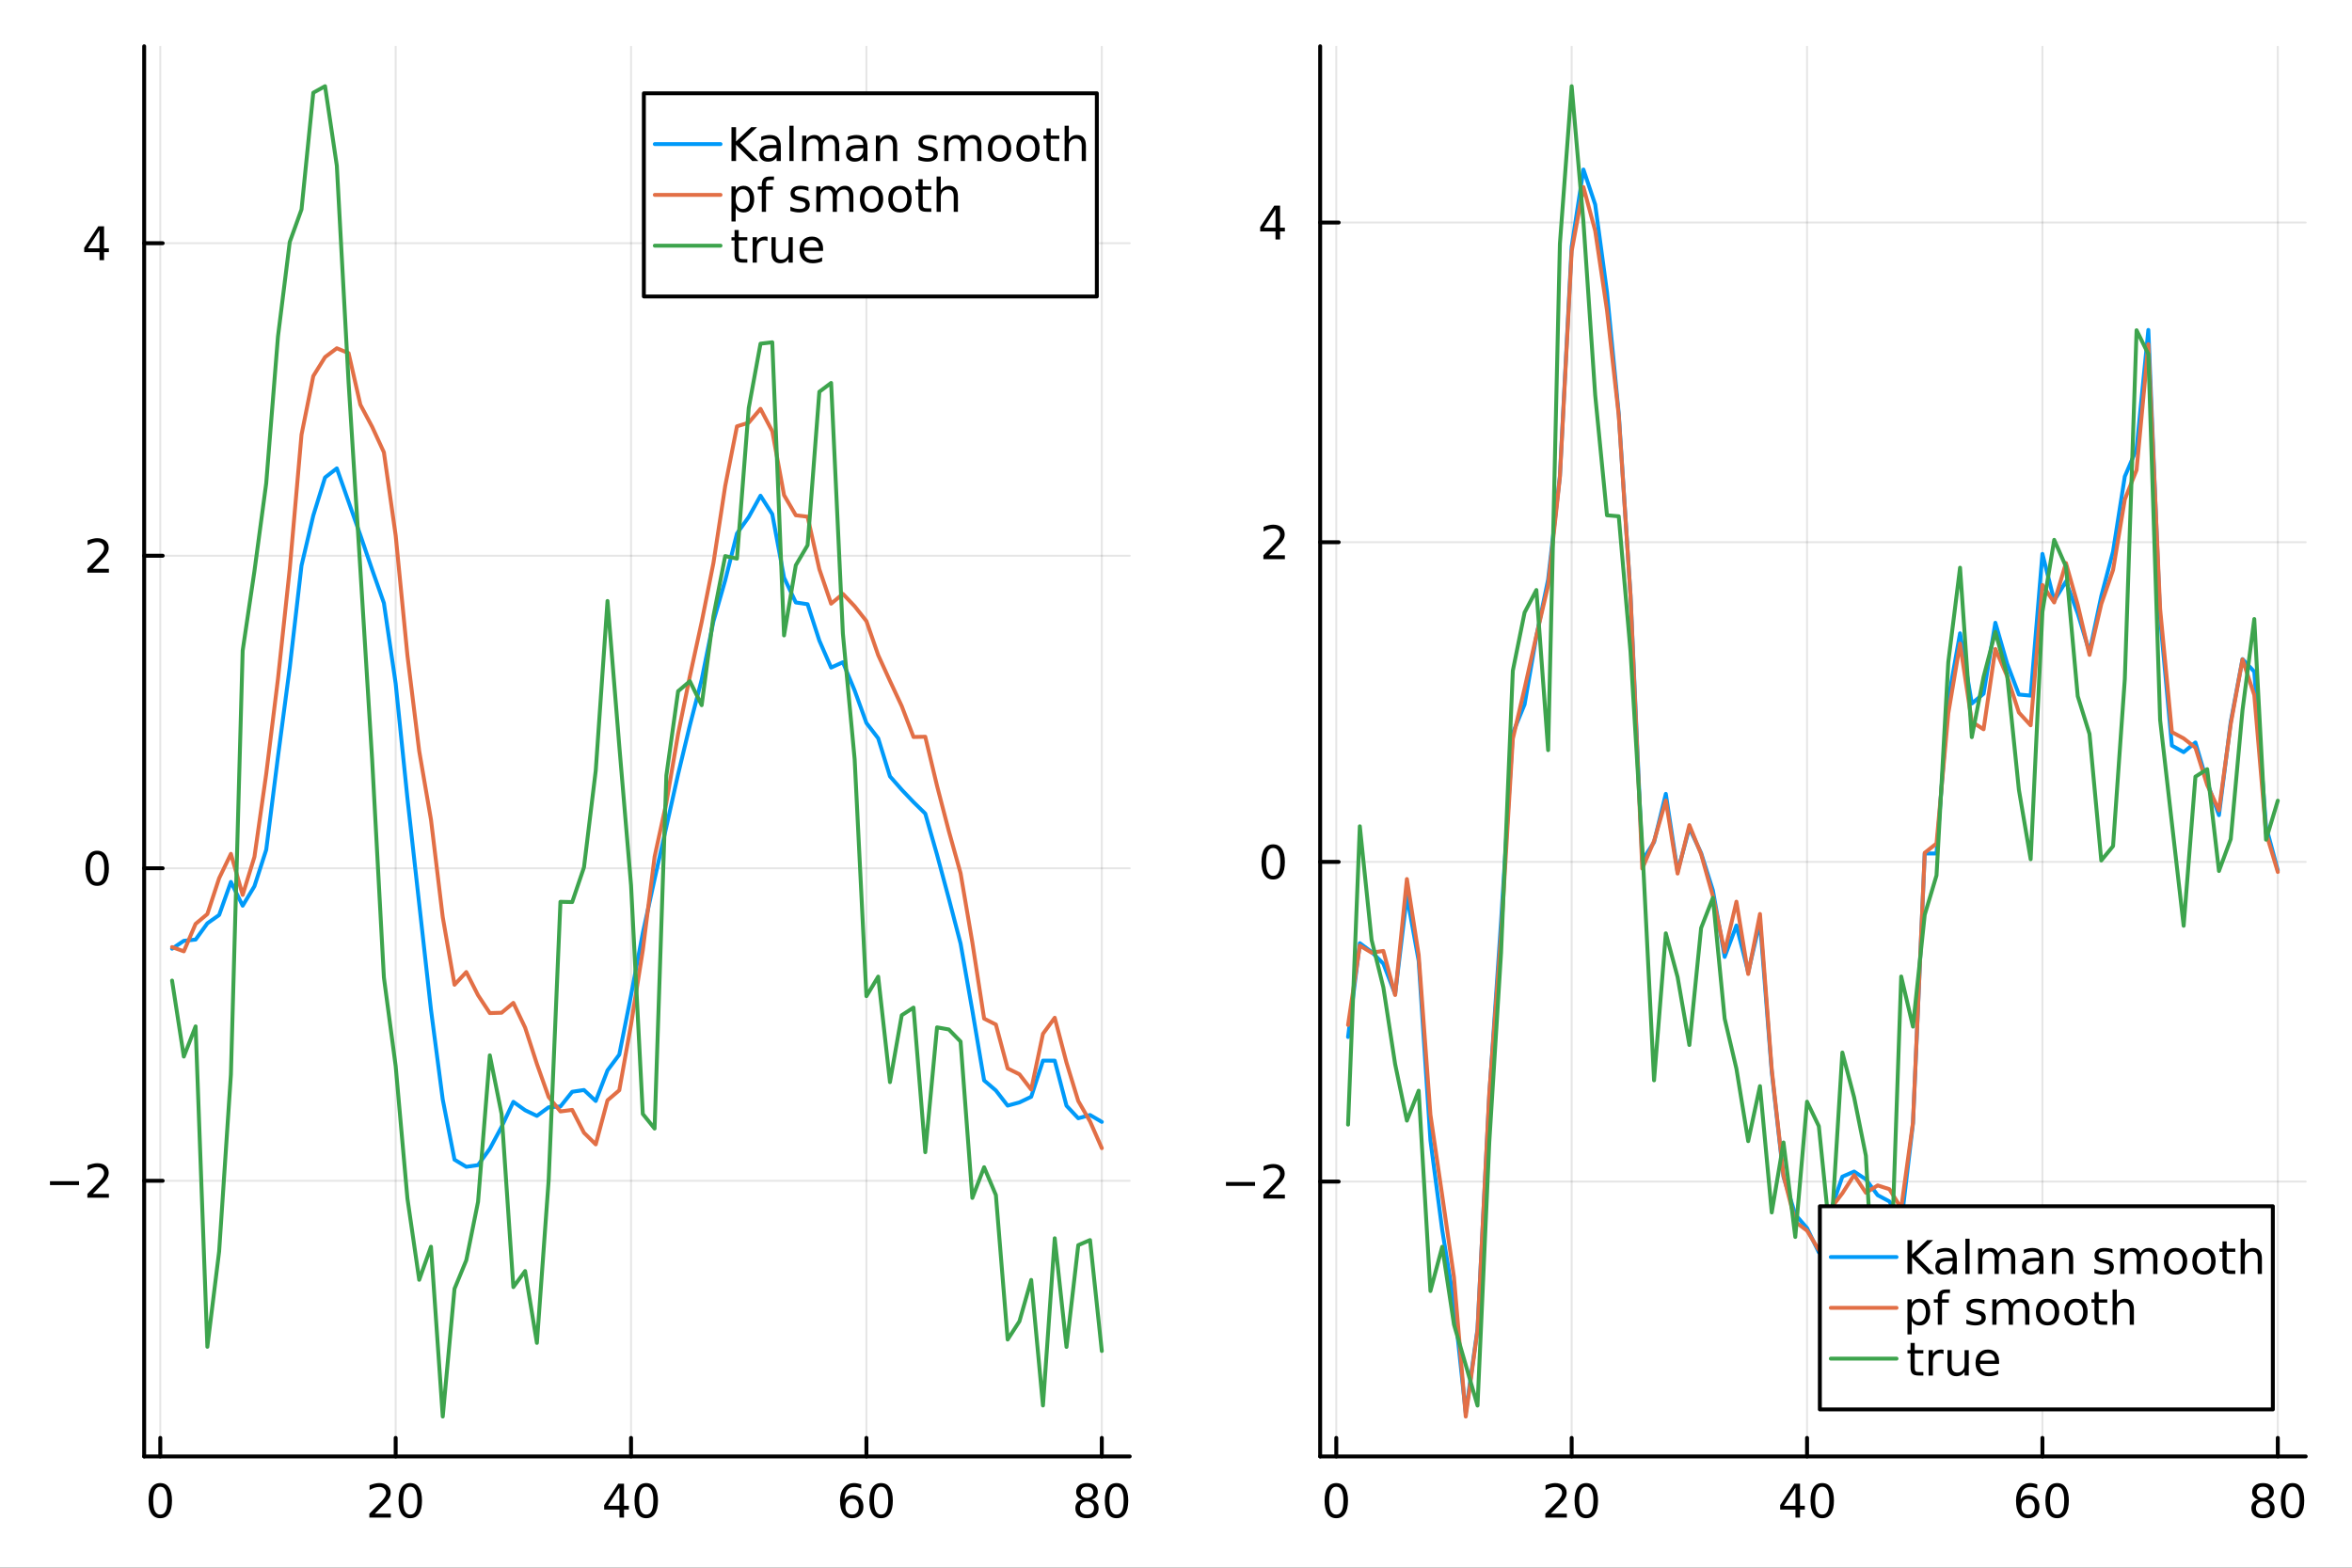 <?xml version="1.0" encoding="utf-8"?>
<svg xmlns="http://www.w3.org/2000/svg" xmlns:xlink="http://www.w3.org/1999/xlink" width="600" height="400" viewBox="0 0 2400 1600">
<rect x="0" y="0" width="2400" height="1600" fill="#333333" stroke="none"/>
<defs>
  <clipPath id="clip780">
    <rect x="0" y="0" width="2400" height="1600"/>
  </clipPath>
</defs>
<path clip-path="url(#clip780)" d="M0 1600 L2400 1600 L2400 0 L0 0  Z" fill="#ffffff" fill-rule="evenodd" fill-opacity="1"/>
<defs>
  <clipPath id="clip781">
    <rect x="480" y="0" width="1681" height="1600"/>
  </clipPath>
</defs>
<path clip-path="url(#clip780)" d="M147.108 1486.45 L1152.76 1486.45 L1152.76 47.244 L147.108 47.244  Z" fill="#ffffff" fill-rule="evenodd" fill-opacity="1"/>
<defs>
  <clipPath id="clip782">
    <rect x="147" y="47" width="1007" height="1440"/>
  </clipPath>
</defs>
<polyline clip-path="url(#clip782)" style="stroke:#000000; stroke-linecap:round; stroke-linejoin:round; stroke-width:2; stroke-opacity:0.1; fill:none" points="163.56,1486.45 163.56,47.244 "/>
<polyline clip-path="url(#clip782)" style="stroke:#000000; stroke-linecap:round; stroke-linejoin:round; stroke-width:2; stroke-opacity:0.1; fill:none" points="403.744,1486.45 403.744,47.244 "/>
<polyline clip-path="url(#clip782)" style="stroke:#000000; stroke-linecap:round; stroke-linejoin:round; stroke-width:2; stroke-opacity:0.1; fill:none" points="643.927,1486.45 643.927,47.244 "/>
<polyline clip-path="url(#clip782)" style="stroke:#000000; stroke-linecap:round; stroke-linejoin:round; stroke-width:2; stroke-opacity:0.1; fill:none" points="884.111,1486.45 884.111,47.244 "/>
<polyline clip-path="url(#clip782)" style="stroke:#000000; stroke-linecap:round; stroke-linejoin:round; stroke-width:2; stroke-opacity:0.1; fill:none" points="1124.29,1486.45 1124.29,47.244 "/>
<polyline clip-path="url(#clip780)" style="stroke:#000000; stroke-linecap:round; stroke-linejoin:round; stroke-width:4; stroke-opacity:1; fill:none" points="147.108,1486.45 1152.76,1486.45 "/>
<polyline clip-path="url(#clip780)" style="stroke:#000000; stroke-linecap:round; stroke-linejoin:round; stroke-width:4; stroke-opacity:1; fill:none" points="163.56,1486.45 163.56,1467.55 "/>
<polyline clip-path="url(#clip780)" style="stroke:#000000; stroke-linecap:round; stroke-linejoin:round; stroke-width:4; stroke-opacity:1; fill:none" points="403.744,1486.45 403.744,1467.55 "/>
<polyline clip-path="url(#clip780)" style="stroke:#000000; stroke-linecap:round; stroke-linejoin:round; stroke-width:4; stroke-opacity:1; fill:none" points="643.927,1486.45 643.927,1467.55 "/>
<polyline clip-path="url(#clip780)" style="stroke:#000000; stroke-linecap:round; stroke-linejoin:round; stroke-width:4; stroke-opacity:1; fill:none" points="884.111,1486.45 884.111,1467.55 "/>
<polyline clip-path="url(#clip780)" style="stroke:#000000; stroke-linecap:round; stroke-linejoin:round; stroke-width:4; stroke-opacity:1; fill:none" points="1124.29,1486.45 1124.29,1467.55 "/>
<path clip-path="url(#clip780)" d="M163.56 1517.37 Q159.949 1517.37 158.12 1520.93 Q156.315 1524.47 156.315 1531.6 Q156.315 1538.71 158.12 1542.27 Q159.949 1545.82 163.56 1545.82 Q167.194 1545.82 169 1542.27 Q170.829 1538.71 170.829 1531.6 Q170.829 1524.47 169 1520.93 Q167.194 1517.37 163.56 1517.37 M163.56 1513.66 Q169.37 1513.66 172.426 1518.27 Q175.504 1522.85 175.504 1531.6 Q175.504 1540.33 172.426 1544.94 Q169.37 1549.52 163.56 1549.52 Q157.75 1549.52 154.671 1544.94 Q151.616 1540.33 151.616 1531.6 Q151.616 1522.85 154.671 1518.27 Q157.75 1513.66 163.56 1513.66 Z" fill="#000000" fill-rule="nonzero" fill-opacity="1" /><path clip-path="url(#clip780)" d="M382.517 1544.91 L398.836 1544.91 L398.836 1548.85 L376.892 1548.85 L376.892 1544.91 Q379.554 1542.16 384.137 1537.53 Q388.744 1532.88 389.924 1531.53 Q392.17 1529.01 393.049 1527.27 Q393.952 1525.51 393.952 1523.82 Q393.952 1521.07 392.008 1519.33 Q390.086 1517.6 386.984 1517.6 Q384.785 1517.6 382.332 1518.36 Q379.901 1519.13 377.123 1520.68 L377.123 1515.95 Q379.947 1514.82 382.401 1514.24 Q384.855 1513.66 386.892 1513.66 Q392.262 1513.66 395.457 1516.35 Q398.651 1519.03 398.651 1523.52 Q398.651 1525.65 397.841 1527.57 Q397.054 1529.47 394.947 1532.07 Q394.369 1532.74 391.267 1535.95 Q388.165 1539.15 382.517 1544.91 Z" fill="#000000" fill-rule="nonzero" fill-opacity="1" /><path clip-path="url(#clip780)" d="M418.651 1517.37 Q415.04 1517.37 413.211 1520.93 Q411.406 1524.47 411.406 1531.6 Q411.406 1538.71 413.211 1542.27 Q415.04 1545.82 418.651 1545.82 Q422.285 1545.82 424.091 1542.27 Q425.919 1538.71 425.919 1531.6 Q425.919 1524.47 424.091 1520.93 Q422.285 1517.37 418.651 1517.37 M418.651 1513.66 Q424.461 1513.66 427.517 1518.27 Q430.595 1522.85 430.595 1531.6 Q430.595 1540.33 427.517 1544.94 Q424.461 1549.52 418.651 1549.52 Q412.841 1549.52 409.762 1544.94 Q406.707 1540.33 406.707 1531.6 Q406.707 1522.85 409.762 1518.27 Q412.841 1513.66 418.651 1513.66 Z" fill="#000000" fill-rule="nonzero" fill-opacity="1" /><path clip-path="url(#clip780)" d="M632.098 1518.36 L620.293 1536.81 L632.098 1536.81 L632.098 1518.36 M630.872 1514.29 L636.751 1514.29 L636.751 1536.81 L641.682 1536.81 L641.682 1540.7 L636.751 1540.7 L636.751 1548.85 L632.098 1548.85 L632.098 1540.7 L616.497 1540.7 L616.497 1536.19 L630.872 1514.29 Z" fill="#000000" fill-rule="nonzero" fill-opacity="1" /><path clip-path="url(#clip780)" d="M659.413 1517.37 Q655.802 1517.37 653.973 1520.93 Q652.168 1524.47 652.168 1531.6 Q652.168 1538.71 653.973 1542.27 Q655.802 1545.82 659.413 1545.82 Q663.047 1545.82 664.853 1542.27 Q666.682 1538.71 666.682 1531.6 Q666.682 1524.47 664.853 1520.93 Q663.047 1517.37 659.413 1517.37 M659.413 1513.66 Q665.223 1513.66 668.279 1518.27 Q671.358 1522.85 671.358 1531.6 Q671.358 1540.33 668.279 1544.94 Q665.223 1549.52 659.413 1549.52 Q653.603 1549.52 650.524 1544.94 Q647.469 1540.33 647.469 1531.6 Q647.469 1522.85 650.524 1518.27 Q653.603 1513.66 659.413 1513.66 Z" fill="#000000" fill-rule="nonzero" fill-opacity="1" /><path clip-path="url(#clip780)" d="M869.516 1529.7 Q866.368 1529.7 864.516 1531.86 Q862.687 1534.01 862.687 1537.76 Q862.687 1541.49 864.516 1543.66 Q866.368 1545.82 869.516 1545.82 Q872.664 1545.82 874.493 1543.66 Q876.344 1541.49 876.344 1537.76 Q876.344 1534.01 874.493 1531.86 Q872.664 1529.7 869.516 1529.7 M878.798 1515.05 L878.798 1519.31 Q877.039 1518.48 875.233 1518.04 Q873.451 1517.6 871.692 1517.6 Q867.062 1517.6 864.608 1520.72 Q862.178 1523.85 861.831 1530.17 Q863.196 1528.15 865.257 1527.09 Q867.317 1526 869.794 1526 Q875.002 1526 878.011 1529.17 Q881.044 1532.32 881.044 1537.76 Q881.044 1543.08 877.895 1546.3 Q874.747 1549.52 869.516 1549.52 Q863.52 1549.52 860.349 1544.94 Q857.178 1540.33 857.178 1531.6 Q857.178 1523.41 861.067 1518.55 Q864.956 1513.66 871.507 1513.66 Q873.266 1513.66 875.048 1514.01 Q876.854 1514.36 878.798 1515.05 Z" fill="#000000" fill-rule="nonzero" fill-opacity="1" /><path clip-path="url(#clip780)" d="M899.099 1517.37 Q895.488 1517.37 893.659 1520.93 Q891.854 1524.47 891.854 1531.6 Q891.854 1538.71 893.659 1542.27 Q895.488 1545.82 899.099 1545.82 Q902.733 1545.82 904.539 1542.27 Q906.367 1538.71 906.367 1531.6 Q906.367 1524.47 904.539 1520.93 Q902.733 1517.37 899.099 1517.37 M899.099 1513.66 Q904.909 1513.66 907.965 1518.27 Q911.043 1522.85 911.043 1531.6 Q911.043 1540.33 907.965 1544.94 Q904.909 1549.52 899.099 1549.52 Q893.289 1549.52 890.21 1544.94 Q887.155 1540.33 887.155 1531.6 Q887.155 1522.85 890.21 1518.27 Q893.289 1513.66 899.099 1513.66 Z" fill="#000000" fill-rule="nonzero" fill-opacity="1" /><path clip-path="url(#clip780)" d="M1109.17 1532.44 Q1105.83 1532.44 1103.91 1534.22 Q1102.01 1536 1102.01 1539.13 Q1102.01 1542.25 1103.91 1544.03 Q1105.83 1545.82 1109.17 1545.82 Q1112.5 1545.82 1114.42 1544.03 Q1116.34 1542.23 1116.34 1539.13 Q1116.34 1536 1114.42 1534.22 Q1112.52 1532.44 1109.17 1532.44 M1104.49 1530.45 Q1101.48 1529.7 1099.79 1527.64 Q1098.13 1525.58 1098.13 1522.62 Q1098.13 1518.48 1101.07 1516.07 Q1104.03 1513.66 1109.17 1513.66 Q1114.33 1513.66 1117.27 1516.07 Q1120.21 1518.48 1120.21 1522.62 Q1120.21 1525.58 1118.52 1527.64 Q1116.85 1529.7 1113.87 1530.45 Q1117.25 1531.23 1119.12 1533.52 Q1121.02 1535.82 1121.02 1539.13 Q1121.02 1544.15 1117.94 1546.83 Q1114.88 1549.52 1109.17 1549.52 Q1103.45 1549.52 1100.37 1546.83 Q1097.32 1544.15 1097.32 1539.13 Q1097.32 1535.82 1099.21 1533.52 Q1101.11 1531.23 1104.49 1530.45 M1102.78 1523.06 Q1102.78 1525.75 1104.44 1527.25 Q1106.13 1528.76 1109.17 1528.76 Q1112.18 1528.76 1113.87 1527.25 Q1115.58 1525.75 1115.58 1523.06 Q1115.58 1520.38 1113.87 1518.87 Q1112.18 1517.37 1109.17 1517.37 Q1106.13 1517.37 1104.44 1518.87 Q1102.78 1520.38 1102.78 1523.06 Z" fill="#000000" fill-rule="nonzero" fill-opacity="1" /><path clip-path="url(#clip780)" d="M1139.33 1517.37 Q1135.72 1517.37 1133.89 1520.93 Q1132.08 1524.47 1132.08 1531.6 Q1132.08 1538.71 1133.89 1542.27 Q1135.72 1545.82 1139.33 1545.82 Q1142.96 1545.82 1144.77 1542.27 Q1146.6 1538.71 1146.6 1531.6 Q1146.6 1524.47 1144.77 1520.93 Q1142.96 1517.37 1139.33 1517.37 M1139.33 1513.66 Q1145.14 1513.66 1148.19 1518.27 Q1151.27 1522.85 1151.27 1531.6 Q1151.27 1540.33 1148.19 1544.94 Q1145.14 1549.52 1139.33 1549.52 Q1133.52 1549.52 1130.44 1544.94 Q1127.38 1540.33 1127.38 1531.6 Q1127.38 1522.85 1130.44 1518.27 Q1133.52 1513.66 1139.33 1513.66 Z" fill="#000000" fill-rule="nonzero" fill-opacity="1" /><polyline clip-path="url(#clip782)" style="stroke:#000000; stroke-linecap:round; stroke-linejoin:round; stroke-width:2; stroke-opacity:0.1; fill:none" points="147.108,1205.13 1152.76,1205.13 "/>
<polyline clip-path="url(#clip782)" style="stroke:#000000; stroke-linecap:round; stroke-linejoin:round; stroke-width:2; stroke-opacity:0.1; fill:none" points="147.108,886.159 1152.76,886.159 "/>
<polyline clip-path="url(#clip782)" style="stroke:#000000; stroke-linecap:round; stroke-linejoin:round; stroke-width:2; stroke-opacity:0.1; fill:none" points="147.108,567.193 1152.76,567.193 "/>
<polyline clip-path="url(#clip782)" style="stroke:#000000; stroke-linecap:round; stroke-linejoin:round; stroke-width:2; stroke-opacity:0.1; fill:none" points="147.108,248.227 1152.76,248.227 "/>
<polyline clip-path="url(#clip780)" style="stroke:#000000; stroke-linecap:round; stroke-linejoin:round; stroke-width:4; stroke-opacity:1; fill:none" points="147.108,1486.45 147.108,47.244 "/>
<polyline clip-path="url(#clip780)" style="stroke:#000000; stroke-linecap:round; stroke-linejoin:round; stroke-width:4; stroke-opacity:1; fill:none" points="147.108,1205.13 166.005,1205.13 "/>
<polyline clip-path="url(#clip780)" style="stroke:#000000; stroke-linecap:round; stroke-linejoin:round; stroke-width:4; stroke-opacity:1; fill:none" points="147.108,886.159 166.005,886.159 "/>
<polyline clip-path="url(#clip780)" style="stroke:#000000; stroke-linecap:round; stroke-linejoin:round; stroke-width:4; stroke-opacity:1; fill:none" points="147.108,567.193 166.005,567.193 "/>
<polyline clip-path="url(#clip780)" style="stroke:#000000; stroke-linecap:round; stroke-linejoin:round; stroke-width:4; stroke-opacity:1; fill:none" points="147.108,248.227 166.005,248.227 "/>
<path clip-path="url(#clip780)" d="M50.992 1205.58 L80.668 1205.58 L80.668 1209.51 L50.992 1209.51 L50.992 1205.58 Z" fill="#000000" fill-rule="nonzero" fill-opacity="1" /><path clip-path="url(#clip780)" d="M94.788 1218.47 L111.108 1218.47 L111.108 1222.41 L89.163 1222.41 L89.163 1218.47 Q91.825 1215.72 96.409 1211.09 Q101.015 1206.43 102.196 1205.09 Q104.441 1202.57 105.321 1200.83 Q106.223 1199.07 106.223 1197.38 Q106.223 1194.63 104.279 1192.89 Q102.358 1191.16 99.256 1191.16 Q97.057 1191.16 94.603 1191.92 Q92.172 1192.68 89.395 1194.23 L89.395 1189.51 Q92.219 1188.38 94.672 1187.8 Q97.126 1187.22 99.163 1187.22 Q104.534 1187.22 107.728 1189.91 Q110.922 1192.59 110.922 1197.08 Q110.922 1199.21 110.112 1201.13 Q109.325 1203.03 107.219 1205.62 Q106.64 1206.29 103.538 1209.51 Q100.436 1212.71 94.788 1218.47 Z" fill="#000000" fill-rule="nonzero" fill-opacity="1" /><path clip-path="url(#clip780)" d="M99.163 871.958 Q95.552 871.958 93.723 875.523 Q91.918 879.065 91.918 886.194 Q91.918 893.301 93.723 896.865 Q95.552 900.407 99.163 900.407 Q102.797 900.407 104.603 896.865 Q106.432 893.301 106.432 886.194 Q106.432 879.065 104.603 875.523 Q102.797 871.958 99.163 871.958 M99.163 868.254 Q104.973 868.254 108.029 872.861 Q111.108 877.444 111.108 886.194 Q111.108 894.921 108.029 899.527 Q104.973 904.111 99.163 904.111 Q93.353 904.111 90.274 899.527 Q87.219 894.921 87.219 886.194 Q87.219 877.444 90.274 872.861 Q93.353 868.254 99.163 868.254 Z" fill="#000000" fill-rule="nonzero" fill-opacity="1" /><path clip-path="url(#clip780)" d="M94.788 580.538 L111.108 580.538 L111.108 584.473 L89.163 584.473 L89.163 580.538 Q91.825 577.783 96.409 573.154 Q101.015 568.501 102.196 567.159 Q104.441 564.635 105.321 562.899 Q106.223 561.14 106.223 559.45 Q106.223 556.696 104.279 554.959 Q102.358 553.223 99.256 553.223 Q97.057 553.223 94.603 553.987 Q92.172 554.751 89.395 556.302 L89.395 551.58 Q92.219 550.446 94.672 549.867 Q97.126 549.288 99.163 549.288 Q104.534 549.288 107.728 551.973 Q110.922 554.659 110.922 559.149 Q110.922 561.279 110.112 563.2 Q109.325 565.098 107.219 567.691 Q106.64 568.362 103.538 571.58 Q100.436 574.774 94.788 580.538 Z" fill="#000000" fill-rule="nonzero" fill-opacity="1" /><path clip-path="url(#clip780)" d="M101.524 235.021 L89.719 253.47 L101.524 253.47 L101.524 235.021 M100.297 230.947 L106.177 230.947 L106.177 253.47 L111.108 253.47 L111.108 257.359 L106.177 257.359 L106.177 265.507 L101.524 265.507 L101.524 257.359 L85.922 257.359 L85.922 252.845 L100.297 230.947 Z" fill="#000000" fill-rule="nonzero" fill-opacity="1" /><polyline clip-path="url(#clip782)" style="stroke:#009af9; stroke-linecap:round; stroke-linejoin:round; stroke-width:4; stroke-opacity:1; fill:none" points="175.569,968.264 187.578,960.214 199.588,958.946 211.597,942.354 223.606,933.869 235.615,900.091 247.624,924.384 259.634,904.476 271.643,867.29 283.652,772.203 295.661,681.292 307.67,577.213 319.679,526.164 331.689,487.339 343.698,478.019 355.707,512.131 367.716,546.213 379.725,581.379 391.734,615.464 403.744,697.638 415.753,814.77 427.762,922.442 439.771,1030.48 451.78,1122.22 463.79,1183.58 475.799,1190.85 487.808,1189.12 499.817,1172.43 511.826,1150.06 523.835,1124.55 535.845,1133.12 547.854,1138.88 559.863,1130.09 571.872,1129.31 583.881,1114.28 595.89,1112.46 607.9,1123.68 619.909,1092.44 631.918,1076.37 643.927,1015.73 655.936,952.177 667.945,897.267 679.955,843.801 691.964,790.063 703.973,740.166 715.982,693.722 727.991,634.152 740.001,592.275 752.01,544.494 764.019,527.649 776.028,505.933 788.037,524.748 800.046,589.493 812.056,614.89 824.065,616.679 836.074,653.806 848.083,681.358 860.092,675.878 872.101,704.745 884.111,737.916 896.12,753.533 908.129,792.353 920.138,806.002 932.147,818.619 944.157,830.363 956.166,872.385 968.175,917.055 980.184,962.982 992.193,1031.39 1004.2,1102.69 1016.21,1112.96 1028.22,1128.41 1040.23,1125.14 1052.24,1119.39 1064.25,1082.49 1076.26,1082.53 1088.27,1128.53 1100.28,1141.31 1112.28,1137.99 1124.29,1145.02 "/>
<polyline clip-path="url(#clip782)" style="stroke:#e26f46; stroke-linecap:round; stroke-linejoin:round; stroke-width:4; stroke-opacity:1; fill:none" points="175.569,966.605 187.578,970.963 199.588,942.916 211.597,932.887 223.606,896.323 235.615,871.443 247.624,913.379 259.634,874.475 271.643,789.964 283.652,692.761 295.661,580.602 307.67,443.638 319.679,383.835 331.689,364.47 343.698,355.432 355.707,360.425 367.716,413.049 379.725,435.547 391.734,461.623 403.744,546.467 415.753,669.019 427.762,766.529 439.771,836.5 451.78,936.032 463.79,1005.04 475.799,992.089 487.808,1015.74 499.817,1033.96 511.826,1033.6 523.835,1023.56 535.845,1048.81 547.854,1085.86 559.863,1119.64 571.872,1134.35 583.881,1132.77 595.89,1156.08 607.9,1167.97 619.909,1123 631.918,1112.74 643.927,1045.64 655.936,969.788 667.945,874.484 679.955,819.31 691.964,748.927 703.973,690.022 715.982,634.892 727.991,574.614 740.001,496.057 752.01,435.095 764.019,431.379 776.028,417.252 788.037,440.127 800.046,505.342 812.056,525.903 824.065,527.361 836.074,580.943 848.083,616.123 860.092,606.139 872.101,618.742 884.111,633.933 896.12,668.62 908.129,694.98 920.138,720.678 932.147,752.167 944.157,751.937 956.166,802.074 968.175,848.165 980.184,891.189 992.193,961.865 1004.2,1039.61 1016.21,1045.65 1028.22,1090.45 1040.23,1096.42 1052.24,1112.01 1064.25,1055.11 1076.26,1038.73 1088.27,1084.56 1100.28,1123.73 1112.28,1144.51 1124.29,1171.82 "/>
<polyline clip-path="url(#clip782)" style="stroke:#3da44d; stroke-linecap:round; stroke-linejoin:round; stroke-width:4; stroke-opacity:1; fill:none" points="175.569,1000.79 187.578,1078.37 199.588,1047.53 211.597,1374.56 223.606,1277.19 235.615,1096.75 247.624,664.033 259.634,582.807 271.643,493.289 283.652,343.436 295.661,246.995 307.67,213.728 319.679,94.657 331.689,87.976 343.698,169.098 355.707,390.483 367.716,581.238 379.725,775.151 391.734,997.585 403.744,1088.01 415.753,1223.23 427.762,1306.21 439.771,1272.4 451.78,1445.72 463.79,1315.34 475.799,1286.22 487.808,1226.59 499.817,1077.09 511.826,1136.96 523.835,1313.64 535.845,1297.26 547.854,1370.59 559.863,1204.35 571.872,920.391 583.881,920.663 595.89,885.224 607.9,786.469 619.909,613.376 631.918,761.212 643.927,903.476 655.936,1136.93 667.945,1151.82 679.955,791.454 691.964,705.433 703.973,695.238 715.982,719.725 727.991,628.802 740.001,567.546 752.01,570.123 764.019,416.434 776.028,350.764 788.037,349.322 800.046,648.525 812.056,576.913 824.065,556.457 836.074,399.85 848.083,390.827 860.092,646.75 872.101,774.959 884.111,1016.71 896.12,996.756 908.129,1104.42 920.138,1036.16 932.147,1028.37 944.157,1175.94 956.166,1048.54 968.175,1050.68 980.184,1063.01 992.193,1222.62 1004.2,1191.27 1016.21,1219.69 1028.22,1367.16 1040.23,1348.56 1052.24,1306.31 1064.25,1434.46 1076.26,1263.79 1088.27,1374.69 1100.28,1270.81 1112.28,1265.64 1124.29,1378.85 "/>
<path clip-path="url(#clip780)" d="M657.005 302.578 L1119.23 302.578 L1119.23 95.218 L657.005 95.218  Z" fill="#ffffff" fill-rule="evenodd" fill-opacity="1"/>
<polyline clip-path="url(#clip780)" style="stroke:#000000; stroke-linecap:round; stroke-linejoin:round; stroke-width:4; stroke-opacity:1; fill:none" points="657.005,302.578 1119.23,302.578 1119.23,95.218 657.005,95.218 657.005,302.578 "/>
<polyline clip-path="url(#clip780)" style="stroke:#009af9; stroke-linecap:round; stroke-linejoin:round; stroke-width:4; stroke-opacity:1; fill:none" points="668.179,147.058 735.222,147.058 "/>
<path clip-path="url(#clip780)" d="M746.396 129.778 L751.072 129.778 L751.072 144.384 L766.581 129.778 L772.599 129.778 L755.447 145.889 L773.826 164.338 L767.669 164.338 L751.072 147.694 L751.072 164.338 L746.396 164.338 L746.396 129.778 Z" fill="#000000" fill-rule="nonzero" fill-opacity="1" /><path clip-path="url(#clip780)" d="M788.247 151.305 Q783.085 151.305 781.095 152.486 Q779.104 153.666 779.104 156.514 Q779.104 158.782 780.585 160.125 Q782.09 161.444 784.659 161.444 Q788.201 161.444 790.331 158.944 Q792.483 156.421 792.483 152.254 L792.483 151.305 L788.247 151.305 M796.743 149.546 L796.743 164.338 L792.483 164.338 L792.483 160.402 Q791.025 162.763 788.849 163.898 Q786.673 165.009 783.525 165.009 Q779.544 165.009 777.183 162.787 Q774.845 160.541 774.845 156.791 Q774.845 152.416 777.761 150.194 Q780.701 147.972 786.511 147.972 L792.483 147.972 L792.483 147.555 Q792.483 144.615 790.539 143.018 Q788.618 141.398 785.122 141.398 Q782.9 141.398 780.794 141.93 Q778.687 142.463 776.743 143.527 L776.743 139.592 Q779.081 138.69 781.28 138.25 Q783.479 137.787 785.562 137.787 Q791.187 137.787 793.965 140.703 Q796.743 143.62 796.743 149.546 Z" fill="#000000" fill-rule="nonzero" fill-opacity="1" /><path clip-path="url(#clip780)" d="M805.516 128.319 L809.775 128.319 L809.775 164.338 L805.516 164.338 L805.516 128.319 Z" fill="#000000" fill-rule="nonzero" fill-opacity="1" /><path clip-path="url(#clip780)" d="M838.872 143.389 Q840.469 140.518 842.691 139.153 Q844.914 137.787 847.923 137.787 Q851.974 137.787 854.173 140.634 Q856.372 143.458 856.372 148.689 L856.372 164.338 L852.09 164.338 L852.09 148.828 Q852.09 145.102 850.77 143.296 Q849.451 141.49 846.742 141.49 Q843.432 141.49 841.511 143.69 Q839.59 145.889 839.59 149.685 L839.59 164.338 L835.307 164.338 L835.307 148.828 Q835.307 145.078 833.988 143.296 Q832.668 141.49 829.914 141.49 Q826.65 141.49 824.729 143.713 Q822.807 145.912 822.807 149.685 L822.807 164.338 L818.525 164.338 L818.525 138.412 L822.807 138.412 L822.807 142.44 Q824.266 140.055 826.303 138.921 Q828.34 137.787 831.141 137.787 Q833.965 137.787 835.932 139.222 Q837.923 140.657 838.872 143.389 Z" fill="#000000" fill-rule="nonzero" fill-opacity="1" /><path clip-path="url(#clip780)" d="M876.65 151.305 Q871.488 151.305 869.497 152.486 Q867.506 153.666 867.506 156.514 Q867.506 158.782 868.988 160.125 Q870.492 161.444 873.062 161.444 Q876.603 161.444 878.733 158.944 Q880.886 156.421 880.886 152.254 L880.886 151.305 L876.65 151.305 M885.145 149.546 L885.145 164.338 L880.886 164.338 L880.886 160.402 Q879.427 162.763 877.251 163.898 Q875.076 165.009 871.927 165.009 Q867.946 165.009 865.585 162.787 Q863.247 160.541 863.247 156.791 Q863.247 152.416 866.164 150.194 Q869.103 147.972 874.914 147.972 L880.886 147.972 L880.886 147.555 Q880.886 144.615 878.941 143.018 Q877.02 141.398 873.525 141.398 Q871.302 141.398 869.196 141.93 Q867.089 142.463 865.145 143.527 L865.145 139.592 Q867.483 138.69 869.682 138.25 Q871.881 137.787 873.964 137.787 Q879.589 137.787 882.367 140.703 Q885.145 143.62 885.145 149.546 Z" fill="#000000" fill-rule="nonzero" fill-opacity="1" /><path clip-path="url(#clip780)" d="M915.469 148.689 L915.469 164.338 L911.21 164.338 L911.21 148.828 Q911.21 145.148 909.774 143.319 Q908.339 141.49 905.469 141.49 Q902.02 141.49 900.029 143.69 Q898.038 145.889 898.038 149.685 L898.038 164.338 L893.756 164.338 L893.756 138.412 L898.038 138.412 L898.038 142.44 Q899.566 140.102 901.626 138.944 Q903.71 137.787 906.418 137.787 Q910.886 137.787 913.177 140.565 Q915.469 143.319 915.469 148.689 Z" fill="#000000" fill-rule="nonzero" fill-opacity="1" /><path clip-path="url(#clip780)" d="M955.561 139.176 L955.561 143.203 Q953.756 142.277 951.811 141.815 Q949.867 141.352 947.784 141.352 Q944.612 141.352 943.015 142.324 Q941.441 143.296 941.441 145.24 Q941.441 146.722 942.575 147.578 Q943.709 148.412 947.135 149.176 L948.594 149.5 Q953.131 150.472 955.029 152.254 Q956.95 154.014 956.95 157.185 Q956.95 160.796 954.08 162.902 Q951.233 165.009 946.233 165.009 Q944.149 165.009 941.881 164.592 Q939.635 164.199 937.135 163.388 L937.135 158.99 Q939.497 160.217 941.788 160.842 Q944.08 161.444 946.325 161.444 Q949.334 161.444 950.955 160.426 Q952.575 159.384 952.575 157.509 Q952.575 155.773 951.395 154.847 Q950.237 153.921 946.279 153.064 L944.797 152.717 Q940.839 151.884 939.08 150.171 Q937.321 148.435 937.321 145.426 Q937.321 141.768 939.913 139.778 Q942.506 137.787 947.274 137.787 Q949.635 137.787 951.719 138.134 Q953.802 138.481 955.561 139.176 Z" fill="#000000" fill-rule="nonzero" fill-opacity="1" /><path clip-path="url(#clip780)" d="M983.918 143.389 Q985.515 140.518 987.737 139.153 Q989.959 137.787 992.968 137.787 Q997.019 137.787 999.218 140.634 Q1001.42 143.458 1001.42 148.689 L1001.42 164.338 L997.135 164.338 L997.135 148.828 Q997.135 145.102 995.816 143.296 Q994.496 141.49 991.788 141.49 Q988.478 141.49 986.556 143.69 Q984.635 145.889 984.635 149.685 L984.635 164.338 L980.353 164.338 L980.353 148.828 Q980.353 145.078 979.033 143.296 Q977.714 141.49 974.959 141.49 Q971.695 141.49 969.774 143.713 Q967.853 145.912 967.853 149.685 L967.853 164.338 L963.57 164.338 L963.57 138.412 L967.853 138.412 L967.853 142.44 Q969.311 140.055 971.348 138.921 Q973.385 137.787 976.186 137.787 Q979.01 137.787 980.978 139.222 Q982.969 140.657 983.918 143.389 Z" fill="#000000" fill-rule="nonzero" fill-opacity="1" /><path clip-path="url(#clip780)" d="M1019.96 141.398 Q1016.53 141.398 1014.54 144.083 Q1012.55 146.745 1012.55 151.398 Q1012.55 156.051 1014.52 158.736 Q1016.51 161.398 1019.96 161.398 Q1023.36 161.398 1025.35 158.713 Q1027.34 156.027 1027.34 151.398 Q1027.34 146.791 1025.35 144.106 Q1023.36 141.398 1019.96 141.398 M1019.96 137.787 Q1025.51 137.787 1028.69 141.398 Q1031.86 145.009 1031.86 151.398 Q1031.86 157.764 1028.69 161.398 Q1025.51 165.009 1019.96 165.009 Q1014.38 165.009 1011.21 161.398 Q1008.06 157.764 1008.06 151.398 Q1008.06 145.009 1011.21 141.398 Q1014.38 137.787 1019.96 137.787 Z" fill="#000000" fill-rule="nonzero" fill-opacity="1" /><path clip-path="url(#clip780)" d="M1048.96 141.398 Q1045.54 141.398 1043.55 144.083 Q1041.56 146.745 1041.56 151.398 Q1041.56 156.051 1043.52 158.736 Q1045.51 161.398 1048.96 161.398 Q1052.37 161.398 1054.36 158.713 Q1056.35 156.027 1056.35 151.398 Q1056.35 146.791 1054.36 144.106 Q1052.37 141.398 1048.96 141.398 M1048.96 137.787 Q1054.52 137.787 1057.69 141.398 Q1060.86 145.009 1060.86 151.398 Q1060.86 157.764 1057.69 161.398 Q1054.52 165.009 1048.96 165.009 Q1043.38 165.009 1040.21 161.398 Q1037.07 157.764 1037.07 151.398 Q1037.07 145.009 1040.21 141.398 Q1043.38 137.787 1048.96 137.787 Z" fill="#000000" fill-rule="nonzero" fill-opacity="1" /><path clip-path="url(#clip780)" d="M1072.13 131.051 L1072.13 138.412 L1080.91 138.412 L1080.91 141.722 L1072.13 141.722 L1072.13 155.796 Q1072.13 158.967 1072.99 159.87 Q1073.87 160.773 1076.53 160.773 L1080.91 160.773 L1080.91 164.338 L1076.53 164.338 Q1071.6 164.338 1069.73 162.509 Q1067.85 160.657 1067.85 155.796 L1067.85 141.722 L1064.73 141.722 L1064.73 138.412 L1067.85 138.412 L1067.85 131.051 L1072.13 131.051 Z" fill="#000000" fill-rule="nonzero" fill-opacity="1" /><path clip-path="url(#clip780)" d="M1108.06 148.689 L1108.06 164.338 L1103.8 164.338 L1103.8 148.828 Q1103.8 145.148 1102.37 143.319 Q1100.93 141.49 1098.06 141.49 Q1094.61 141.49 1092.62 143.69 Q1090.63 145.889 1090.63 149.685 L1090.63 164.338 L1086.35 164.338 L1086.35 128.319 L1090.63 128.319 L1090.63 142.44 Q1092.16 140.102 1094.22 138.944 Q1096.3 137.787 1099.01 137.787 Q1103.48 137.787 1105.77 140.565 Q1108.06 143.319 1108.06 148.689 Z" fill="#000000" fill-rule="nonzero" fill-opacity="1" /><polyline clip-path="url(#clip780)" style="stroke:#e26f46; stroke-linecap:round; stroke-linejoin:round; stroke-width:4; stroke-opacity:1; fill:none" points="668.179,198.898 735.222,198.898 "/>
<path clip-path="url(#clip780)" d="M750.678 212.289 L750.678 226.039 L746.396 226.039 L746.396 190.252 L750.678 190.252 L750.678 194.187 Q752.021 191.872 754.058 190.761 Q756.118 189.627 758.965 189.627 Q763.687 189.627 766.627 193.377 Q769.59 197.127 769.59 203.238 Q769.59 209.349 766.627 213.099 Q763.687 216.849 758.965 216.849 Q756.118 216.849 754.058 215.738 Q752.021 214.603 750.678 212.289 M765.169 203.238 Q765.169 198.539 763.224 195.877 Q761.303 193.192 757.923 193.192 Q754.544 193.192 752.599 195.877 Q750.678 198.539 750.678 203.238 Q750.678 207.937 752.599 210.622 Q754.544 213.284 757.923 213.284 Q761.303 213.284 763.224 210.622 Q765.169 207.937 765.169 203.238 Z" fill="#000000" fill-rule="nonzero" fill-opacity="1" /><path clip-path="url(#clip780)" d="M789.775 180.159 L789.775 183.701 L785.701 183.701 Q783.409 183.701 782.507 184.627 Q781.627 185.553 781.627 187.96 L781.627 190.252 L788.641 190.252 L788.641 193.562 L781.627 193.562 L781.627 216.178 L777.345 216.178 L777.345 193.562 L773.271 193.562 L773.271 190.252 L777.345 190.252 L777.345 188.446 Q777.345 184.118 779.358 182.15 Q781.372 180.159 785.747 180.159 L789.775 180.159 Z" fill="#000000" fill-rule="nonzero" fill-opacity="1" /><path clip-path="url(#clip780)" d="M824.937 191.016 L824.937 195.043 Q823.131 194.117 821.187 193.655 Q819.243 193.192 817.159 193.192 Q813.988 193.192 812.391 194.164 Q810.817 195.136 810.817 197.08 Q810.817 198.562 811.951 199.418 Q813.085 200.252 816.511 201.016 L817.969 201.34 Q822.506 202.312 824.405 204.094 Q826.326 205.854 826.326 209.025 Q826.326 212.636 823.455 214.742 Q820.608 216.849 815.608 216.849 Q813.525 216.849 811.256 216.432 Q809.011 216.039 806.511 215.228 L806.511 210.83 Q808.872 212.057 811.164 212.682 Q813.456 213.284 815.701 213.284 Q818.71 213.284 820.33 212.266 Q821.951 211.224 821.951 209.349 Q821.951 207.613 820.77 206.687 Q819.613 205.761 815.655 204.904 L814.173 204.557 Q810.215 203.724 808.456 202.011 Q806.696 200.275 806.696 197.266 Q806.696 193.608 809.289 191.618 Q811.881 189.627 816.65 189.627 Q819.011 189.627 821.094 189.974 Q823.178 190.321 824.937 191.016 Z" fill="#000000" fill-rule="nonzero" fill-opacity="1" /><path clip-path="url(#clip780)" d="M853.293 195.229 Q854.89 192.358 857.113 190.993 Q859.335 189.627 862.344 189.627 Q866.395 189.627 868.594 192.474 Q870.793 195.298 870.793 200.529 L870.793 216.178 L866.511 216.178 L866.511 200.668 Q866.511 196.942 865.191 195.136 Q863.872 193.33 861.164 193.33 Q857.853 193.33 855.932 195.53 Q854.011 197.729 854.011 201.525 L854.011 216.178 L849.728 216.178 L849.728 200.668 Q849.728 196.918 848.409 195.136 Q847.09 193.33 844.335 193.33 Q841.071 193.33 839.15 195.553 Q837.229 197.752 837.229 201.525 L837.229 216.178 L832.946 216.178 L832.946 190.252 L837.229 190.252 L837.229 194.28 Q838.687 191.895 840.724 190.761 Q842.761 189.627 845.562 189.627 Q848.386 189.627 850.353 191.062 Q852.344 192.497 853.293 195.229 Z" fill="#000000" fill-rule="nonzero" fill-opacity="1" /><path clip-path="url(#clip780)" d="M889.335 193.238 Q885.909 193.238 883.918 195.923 Q881.927 198.585 881.927 203.238 Q881.927 207.891 883.895 210.576 Q885.886 213.238 889.335 213.238 Q892.738 213.238 894.728 210.553 Q896.719 207.867 896.719 203.238 Q896.719 198.631 894.728 195.946 Q892.738 193.238 889.335 193.238 M889.335 189.627 Q894.89 189.627 898.062 193.238 Q901.233 196.849 901.233 203.238 Q901.233 209.604 898.062 213.238 Q894.89 216.849 889.335 216.849 Q883.756 216.849 880.585 213.238 Q877.437 209.604 877.437 203.238 Q877.437 196.849 880.585 193.238 Q883.756 189.627 889.335 189.627 Z" fill="#000000" fill-rule="nonzero" fill-opacity="1" /><path clip-path="url(#clip780)" d="M918.339 193.238 Q914.913 193.238 912.923 195.923 Q910.932 198.585 910.932 203.238 Q910.932 207.891 912.899 210.576 Q914.89 213.238 918.339 213.238 Q921.742 213.238 923.733 210.553 Q925.723 207.867 925.723 203.238 Q925.723 198.631 923.733 195.946 Q921.742 193.238 918.339 193.238 M918.339 189.627 Q923.895 189.627 927.066 193.238 Q930.237 196.849 930.237 203.238 Q930.237 209.604 927.066 213.238 Q923.895 216.849 918.339 216.849 Q912.761 216.849 909.589 213.238 Q906.441 209.604 906.441 203.238 Q906.441 196.849 909.589 193.238 Q912.761 189.627 918.339 189.627 Z" fill="#000000" fill-rule="nonzero" fill-opacity="1" /><path clip-path="url(#clip780)" d="M941.51 182.891 L941.51 190.252 L950.283 190.252 L950.283 193.562 L941.51 193.562 L941.51 207.636 Q941.51 210.807 942.367 211.71 Q943.246 212.613 945.909 212.613 L950.283 212.613 L950.283 216.178 L945.909 216.178 Q940.978 216.178 939.103 214.349 Q937.228 212.497 937.228 207.636 L937.228 193.562 L934.103 193.562 L934.103 190.252 L937.228 190.252 L937.228 182.891 L941.51 182.891 Z" fill="#000000" fill-rule="nonzero" fill-opacity="1" /><path clip-path="url(#clip780)" d="M977.436 200.529 L977.436 216.178 L973.177 216.178 L973.177 200.668 Q973.177 196.988 971.742 195.159 Q970.307 193.33 967.436 193.33 Q963.987 193.33 961.996 195.53 Q960.006 197.729 960.006 201.525 L960.006 216.178 L955.723 216.178 L955.723 180.159 L960.006 180.159 L960.006 194.28 Q961.533 191.942 963.594 190.784 Q965.677 189.627 968.385 189.627 Q972.853 189.627 975.144 192.405 Q977.436 195.159 977.436 200.529 Z" fill="#000000" fill-rule="nonzero" fill-opacity="1" /><polyline clip-path="url(#clip780)" style="stroke:#3da44d; stroke-linecap:round; stroke-linejoin:round; stroke-width:4; stroke-opacity:1; fill:none" points="668.179,250.738 735.222,250.738 "/>
<path clip-path="url(#clip780)" d="M753.803 234.731 L753.803 242.092 L762.576 242.092 L762.576 245.402 L753.803 245.402 L753.803 259.476 Q753.803 262.647 754.66 263.55 Q755.539 264.453 758.201 264.453 L762.576 264.453 L762.576 268.018 L758.201 268.018 Q753.271 268.018 751.396 266.189 Q749.521 264.337 749.521 259.476 L749.521 245.402 L746.396 245.402 L746.396 242.092 L749.521 242.092 L749.521 234.731 L753.803 234.731 Z" fill="#000000" fill-rule="nonzero" fill-opacity="1" /><path clip-path="url(#clip780)" d="M783.201 246.073 Q782.483 245.657 781.627 245.471 Q780.794 245.263 779.775 245.263 Q776.164 245.263 774.22 247.624 Q772.298 249.962 772.298 254.36 L772.298 268.018 L768.016 268.018 L768.016 242.092 L772.298 242.092 L772.298 246.12 Q773.641 243.758 775.794 242.624 Q777.946 241.467 781.025 241.467 Q781.465 241.467 781.997 241.536 Q782.53 241.583 783.178 241.698 L783.201 246.073 Z" fill="#000000" fill-rule="nonzero" fill-opacity="1" /><path clip-path="url(#clip780)" d="M787.229 257.786 L787.229 242.092 L791.488 242.092 L791.488 257.624 Q791.488 261.305 792.923 263.156 Q794.358 264.985 797.229 264.985 Q800.678 264.985 802.669 262.786 Q804.682 260.587 804.682 256.791 L804.682 242.092 L808.942 242.092 L808.942 268.018 L804.682 268.018 L804.682 264.036 Q803.132 266.397 801.071 267.555 Q799.034 268.689 796.326 268.689 Q791.858 268.689 789.544 265.911 Q787.229 263.133 787.229 257.786 M797.946 241.467 L797.946 241.467 Z" fill="#000000" fill-rule="nonzero" fill-opacity="1" /><path clip-path="url(#clip780)" d="M839.891 253.99 L839.891 256.073 L820.307 256.073 Q820.585 260.471 822.946 262.786 Q825.33 265.078 829.567 265.078 Q832.02 265.078 834.312 264.476 Q836.627 263.874 838.895 262.67 L838.895 266.698 Q836.604 267.67 834.196 268.18 Q831.789 268.689 829.312 268.689 Q823.108 268.689 819.474 265.078 Q815.863 261.467 815.863 255.309 Q815.863 248.944 819.289 245.217 Q822.738 241.467 828.571 241.467 Q833.803 241.467 836.835 244.846 Q839.891 248.203 839.891 253.99 M835.631 252.74 Q835.585 249.245 833.664 247.161 Q831.766 245.078 828.617 245.078 Q825.053 245.078 822.9 247.092 Q820.77 249.106 820.446 252.763 L835.631 252.74 Z" fill="#000000" fill-rule="nonzero" fill-opacity="1" /><path clip-path="url(#clip780)" d="M1347.11 1486.45 L2352.76 1486.45 L2352.76 47.244 L1347.11 47.244  Z" fill="#ffffff" fill-rule="evenodd" fill-opacity="1"/>
<defs>
  <clipPath id="clip783">
    <rect x="1347" y="47" width="1007" height="1440"/>
  </clipPath>
</defs>
<polyline clip-path="url(#clip783)" style="stroke:#000000; stroke-linecap:round; stroke-linejoin:round; stroke-width:2; stroke-opacity:0.1; fill:none" points="1363.56,1486.45 1363.56,47.244 "/>
<polyline clip-path="url(#clip783)" style="stroke:#000000; stroke-linecap:round; stroke-linejoin:round; stroke-width:2; stroke-opacity:0.1; fill:none" points="1603.74,1486.45 1603.74,47.244 "/>
<polyline clip-path="url(#clip783)" style="stroke:#000000; stroke-linecap:round; stroke-linejoin:round; stroke-width:2; stroke-opacity:0.1; fill:none" points="1843.93,1486.45 1843.93,47.244 "/>
<polyline clip-path="url(#clip783)" style="stroke:#000000; stroke-linecap:round; stroke-linejoin:round; stroke-width:2; stroke-opacity:0.1; fill:none" points="2084.11,1486.45 2084.11,47.244 "/>
<polyline clip-path="url(#clip783)" style="stroke:#000000; stroke-linecap:round; stroke-linejoin:round; stroke-width:2; stroke-opacity:0.1; fill:none" points="2324.29,1486.45 2324.29,47.244 "/>
<polyline clip-path="url(#clip780)" style="stroke:#000000; stroke-linecap:round; stroke-linejoin:round; stroke-width:4; stroke-opacity:1; fill:none" points="1347.11,1486.45 2352.76,1486.45 "/>
<polyline clip-path="url(#clip780)" style="stroke:#000000; stroke-linecap:round; stroke-linejoin:round; stroke-width:4; stroke-opacity:1; fill:none" points="1363.56,1486.45 1363.56,1467.55 "/>
<polyline clip-path="url(#clip780)" style="stroke:#000000; stroke-linecap:round; stroke-linejoin:round; stroke-width:4; stroke-opacity:1; fill:none" points="1603.74,1486.45 1603.74,1467.55 "/>
<polyline clip-path="url(#clip780)" style="stroke:#000000; stroke-linecap:round; stroke-linejoin:round; stroke-width:4; stroke-opacity:1; fill:none" points="1843.93,1486.45 1843.93,1467.55 "/>
<polyline clip-path="url(#clip780)" style="stroke:#000000; stroke-linecap:round; stroke-linejoin:round; stroke-width:4; stroke-opacity:1; fill:none" points="2084.11,1486.45 2084.11,1467.55 "/>
<polyline clip-path="url(#clip780)" style="stroke:#000000; stroke-linecap:round; stroke-linejoin:round; stroke-width:4; stroke-opacity:1; fill:none" points="2324.29,1486.45 2324.29,1467.55 "/>
<path clip-path="url(#clip780)" d="M1363.56 1517.37 Q1359.95 1517.37 1358.12 1520.93 Q1356.31 1524.47 1356.31 1531.6 Q1356.31 1538.71 1358.12 1542.27 Q1359.95 1545.82 1363.56 1545.82 Q1367.19 1545.82 1369 1542.27 Q1370.83 1538.71 1370.83 1531.6 Q1370.83 1524.47 1369 1520.93 Q1367.19 1517.37 1363.56 1517.37 M1363.56 1513.66 Q1369.37 1513.66 1372.43 1518.27 Q1375.5 1522.85 1375.5 1531.6 Q1375.5 1540.33 1372.43 1544.94 Q1369.37 1549.52 1363.56 1549.52 Q1357.75 1549.52 1354.67 1544.94 Q1351.62 1540.33 1351.62 1531.6 Q1351.62 1522.85 1354.67 1518.27 Q1357.75 1513.66 1363.56 1513.66 Z" fill="#000000" fill-rule="nonzero" fill-opacity="1" /><path clip-path="url(#clip780)" d="M1582.52 1544.91 L1598.84 1544.91 L1598.84 1548.85 L1576.89 1548.85 L1576.89 1544.91 Q1579.55 1542.16 1584.14 1537.53 Q1588.74 1532.88 1589.92 1531.53 Q1592.17 1529.01 1593.05 1527.27 Q1593.95 1525.51 1593.95 1523.82 Q1593.95 1521.07 1592.01 1519.33 Q1590.09 1517.6 1586.98 1517.6 Q1584.79 1517.6 1582.33 1518.36 Q1579.9 1519.13 1577.12 1520.68 L1577.12 1515.95 Q1579.95 1514.82 1582.4 1514.24 Q1584.85 1513.66 1586.89 1513.66 Q1592.26 1513.66 1595.46 1516.35 Q1598.65 1519.03 1598.65 1523.52 Q1598.65 1525.65 1597.84 1527.57 Q1597.05 1529.47 1594.95 1532.07 Q1594.37 1532.74 1591.27 1535.95 Q1588.17 1539.15 1582.52 1544.91 Z" fill="#000000" fill-rule="nonzero" fill-opacity="1" /><path clip-path="url(#clip780)" d="M1618.65 1517.37 Q1615.04 1517.37 1613.21 1520.93 Q1611.41 1524.47 1611.41 1531.6 Q1611.41 1538.71 1613.21 1542.27 Q1615.04 1545.82 1618.65 1545.82 Q1622.29 1545.82 1624.09 1542.27 Q1625.92 1538.71 1625.92 1531.6 Q1625.92 1524.47 1624.09 1520.93 Q1622.29 1517.37 1618.65 1517.37 M1618.65 1513.66 Q1624.46 1513.66 1627.52 1518.27 Q1630.6 1522.85 1630.6 1531.6 Q1630.6 1540.33 1627.52 1544.94 Q1624.46 1549.52 1618.65 1549.52 Q1612.84 1549.52 1609.76 1544.94 Q1606.71 1540.33 1606.71 1531.6 Q1606.71 1522.85 1609.76 1518.27 Q1612.84 1513.66 1618.65 1513.66 Z" fill="#000000" fill-rule="nonzero" fill-opacity="1" /><path clip-path="url(#clip780)" d="M1832.1 1518.36 L1820.29 1536.81 L1832.1 1536.81 L1832.1 1518.36 M1830.87 1514.29 L1836.75 1514.29 L1836.75 1536.81 L1841.68 1536.81 L1841.68 1540.7 L1836.75 1540.7 L1836.75 1548.85 L1832.1 1548.85 L1832.1 1540.7 L1816.5 1540.7 L1816.5 1536.19 L1830.87 1514.29 Z" fill="#000000" fill-rule="nonzero" fill-opacity="1" /><path clip-path="url(#clip780)" d="M1859.41 1517.37 Q1855.8 1517.37 1853.97 1520.93 Q1852.17 1524.47 1852.17 1531.6 Q1852.17 1538.71 1853.97 1542.27 Q1855.8 1545.82 1859.41 1545.82 Q1863.05 1545.82 1864.85 1542.27 Q1866.68 1538.71 1866.68 1531.6 Q1866.68 1524.47 1864.85 1520.93 Q1863.05 1517.37 1859.41 1517.37 M1859.41 1513.66 Q1865.22 1513.66 1868.28 1518.27 Q1871.36 1522.85 1871.36 1531.6 Q1871.36 1540.33 1868.28 1544.94 Q1865.22 1549.52 1859.41 1549.52 Q1853.6 1549.52 1850.52 1544.94 Q1847.47 1540.33 1847.47 1531.6 Q1847.47 1522.85 1850.52 1518.27 Q1853.6 1513.66 1859.41 1513.66 Z" fill="#000000" fill-rule="nonzero" fill-opacity="1" /><path clip-path="url(#clip780)" d="M2069.52 1529.7 Q2066.37 1529.7 2064.52 1531.86 Q2062.69 1534.01 2062.69 1537.76 Q2062.69 1541.49 2064.52 1543.66 Q2066.37 1545.82 2069.52 1545.82 Q2072.66 1545.82 2074.49 1543.66 Q2076.34 1541.49 2076.34 1537.76 Q2076.34 1534.01 2074.49 1531.86 Q2072.66 1529.7 2069.52 1529.7 M2078.8 1515.05 L2078.8 1519.31 Q2077.04 1518.48 2075.23 1518.04 Q2073.45 1517.6 2071.69 1517.6 Q2067.06 1517.6 2064.61 1520.72 Q2062.18 1523.85 2061.83 1530.17 Q2063.2 1528.15 2065.26 1527.09 Q2067.32 1526 2069.79 1526 Q2075 1526 2078.01 1529.17 Q2081.04 1532.32 2081.04 1537.76 Q2081.04 1543.08 2077.9 1546.3 Q2074.75 1549.52 2069.52 1549.52 Q2063.52 1549.52 2060.35 1544.94 Q2057.18 1540.33 2057.18 1531.6 Q2057.18 1523.41 2061.07 1518.55 Q2064.96 1513.66 2071.51 1513.66 Q2073.27 1513.66 2075.05 1514.01 Q2076.85 1514.36 2078.8 1515.05 Z" fill="#000000" fill-rule="nonzero" fill-opacity="1" /><path clip-path="url(#clip780)" d="M2099.1 1517.37 Q2095.49 1517.37 2093.66 1520.93 Q2091.85 1524.47 2091.85 1531.6 Q2091.85 1538.71 2093.66 1542.27 Q2095.49 1545.82 2099.1 1545.82 Q2102.73 1545.82 2104.54 1542.27 Q2106.37 1538.71 2106.37 1531.6 Q2106.37 1524.47 2104.54 1520.93 Q2102.73 1517.37 2099.1 1517.37 M2099.1 1513.66 Q2104.91 1513.66 2107.96 1518.27 Q2111.04 1522.85 2111.04 1531.6 Q2111.04 1540.33 2107.96 1544.94 Q2104.91 1549.52 2099.1 1549.52 Q2093.29 1549.52 2090.21 1544.94 Q2087.15 1540.33 2087.15 1531.6 Q2087.15 1522.85 2090.21 1518.27 Q2093.29 1513.66 2099.1 1513.66 Z" fill="#000000" fill-rule="nonzero" fill-opacity="1" /><path clip-path="url(#clip780)" d="M2309.17 1532.44 Q2305.83 1532.44 2303.91 1534.22 Q2302.01 1536 2302.01 1539.13 Q2302.01 1542.25 2303.91 1544.03 Q2305.83 1545.82 2309.17 1545.82 Q2312.5 1545.82 2314.42 1544.03 Q2316.34 1542.23 2316.34 1539.13 Q2316.34 1536 2314.42 1534.22 Q2312.52 1532.44 2309.17 1532.44 M2304.49 1530.45 Q2301.48 1529.7 2299.79 1527.64 Q2298.13 1525.58 2298.13 1522.62 Q2298.13 1518.48 2301.07 1516.07 Q2304.03 1513.66 2309.17 1513.66 Q2314.33 1513.66 2317.27 1516.07 Q2320.21 1518.48 2320.21 1522.62 Q2320.21 1525.58 2318.52 1527.64 Q2316.85 1529.7 2313.87 1530.45 Q2317.25 1531.23 2319.12 1533.52 Q2321.02 1535.82 2321.02 1539.13 Q2321.02 1544.15 2317.94 1546.83 Q2314.88 1549.52 2309.17 1549.52 Q2303.45 1549.52 2300.37 1546.83 Q2297.32 1544.15 2297.32 1539.13 Q2297.32 1535.82 2299.21 1533.52 Q2301.11 1531.23 2304.49 1530.45 M2302.78 1523.06 Q2302.78 1525.75 2304.44 1527.25 Q2306.13 1528.76 2309.17 1528.76 Q2312.18 1528.76 2313.87 1527.25 Q2315.58 1525.75 2315.58 1523.06 Q2315.58 1520.38 2313.87 1518.87 Q2312.18 1517.37 2309.17 1517.37 Q2306.13 1517.37 2304.44 1518.87 Q2302.78 1520.38 2302.78 1523.06 Z" fill="#000000" fill-rule="nonzero" fill-opacity="1" /><path clip-path="url(#clip780)" d="M2339.33 1517.37 Q2335.72 1517.37 2333.89 1520.93 Q2332.08 1524.47 2332.08 1531.6 Q2332.08 1538.71 2333.89 1542.27 Q2335.72 1545.82 2339.33 1545.82 Q2342.96 1545.82 2344.77 1542.27 Q2346.6 1538.71 2346.6 1531.6 Q2346.6 1524.47 2344.77 1520.93 Q2342.96 1517.37 2339.33 1517.37 M2339.33 1513.66 Q2345.14 1513.66 2348.19 1518.27 Q2351.27 1522.85 2351.27 1531.6 Q2351.27 1540.33 2348.19 1544.94 Q2345.14 1549.52 2339.33 1549.52 Q2333.52 1549.52 2330.44 1544.94 Q2327.38 1540.33 2327.38 1531.6 Q2327.38 1522.85 2330.44 1518.27 Q2333.52 1513.66 2339.33 1513.66 Z" fill="#000000" fill-rule="nonzero" fill-opacity="1" /><polyline clip-path="url(#clip783)" style="stroke:#000000; stroke-linecap:round; stroke-linejoin:round; stroke-width:2; stroke-opacity:0.1; fill:none" points="1347.11,1205.93 2352.76,1205.93 "/>
<polyline clip-path="url(#clip783)" style="stroke:#000000; stroke-linecap:round; stroke-linejoin:round; stroke-width:2; stroke-opacity:0.1; fill:none" points="1347.11,879.661 2352.76,879.661 "/>
<polyline clip-path="url(#clip783)" style="stroke:#000000; stroke-linecap:round; stroke-linejoin:round; stroke-width:2; stroke-opacity:0.1; fill:none" points="1347.11,553.392 2352.76,553.392 "/>
<polyline clip-path="url(#clip783)" style="stroke:#000000; stroke-linecap:round; stroke-linejoin:round; stroke-width:2; stroke-opacity:0.1; fill:none" points="1347.11,227.122 2352.76,227.122 "/>
<polyline clip-path="url(#clip780)" style="stroke:#000000; stroke-linecap:round; stroke-linejoin:round; stroke-width:4; stroke-opacity:1; fill:none" points="1347.11,1486.45 1347.11,47.244 "/>
<polyline clip-path="url(#clip780)" style="stroke:#000000; stroke-linecap:round; stroke-linejoin:round; stroke-width:4; stroke-opacity:1; fill:none" points="1347.11,1205.93 1366.01,1205.93 "/>
<polyline clip-path="url(#clip780)" style="stroke:#000000; stroke-linecap:round; stroke-linejoin:round; stroke-width:4; stroke-opacity:1; fill:none" points="1347.11,879.661 1366.01,879.661 "/>
<polyline clip-path="url(#clip780)" style="stroke:#000000; stroke-linecap:round; stroke-linejoin:round; stroke-width:4; stroke-opacity:1; fill:none" points="1347.11,553.392 1366.01,553.392 "/>
<polyline clip-path="url(#clip780)" style="stroke:#000000; stroke-linecap:round; stroke-linejoin:round; stroke-width:4; stroke-opacity:1; fill:none" points="1347.11,227.122 1366.01,227.122 "/>
<path clip-path="url(#clip780)" d="M1250.99 1206.38 L1280.67 1206.38 L1280.67 1210.32 L1250.99 1210.32 L1250.99 1206.38 Z" fill="#000000" fill-rule="nonzero" fill-opacity="1" /><path clip-path="url(#clip780)" d="M1294.79 1219.28 L1311.11 1219.28 L1311.11 1223.21 L1289.16 1223.21 L1289.16 1219.28 Q1291.83 1216.52 1296.41 1211.89 Q1301.02 1207.24 1302.2 1205.9 Q1304.44 1203.37 1305.32 1201.64 Q1306.22 1199.88 1306.22 1198.19 Q1306.22 1195.43 1304.28 1193.7 Q1302.36 1191.96 1299.26 1191.96 Q1297.06 1191.96 1294.6 1192.72 Q1292.17 1193.49 1289.39 1195.04 L1289.39 1190.32 Q1292.22 1189.18 1294.67 1188.6 Q1297.13 1188.03 1299.16 1188.03 Q1304.53 1188.03 1307.73 1190.71 Q1310.92 1193.4 1310.92 1197.89 Q1310.92 1200.02 1310.11 1201.94 Q1309.33 1203.84 1307.22 1206.43 Q1306.64 1207.1 1303.54 1210.32 Q1300.44 1213.51 1294.79 1219.28 Z" fill="#000000" fill-rule="nonzero" fill-opacity="1" /><path clip-path="url(#clip780)" d="M1299.16 865.46 Q1295.55 865.46 1293.72 869.025 Q1291.92 872.566 1291.92 879.696 Q1291.92 886.803 1293.72 890.367 Q1295.55 893.909 1299.16 893.909 Q1302.8 893.909 1304.6 890.367 Q1306.43 886.803 1306.43 879.696 Q1306.43 872.566 1304.6 869.025 Q1302.8 865.46 1299.16 865.46 M1299.16 861.756 Q1304.97 861.756 1308.03 866.363 Q1311.11 870.946 1311.11 879.696 Q1311.11 888.423 1308.03 893.029 Q1304.97 897.613 1299.16 897.613 Q1293.35 897.613 1290.27 893.029 Q1287.22 888.423 1287.22 879.696 Q1287.22 870.946 1290.27 866.363 Q1293.35 861.756 1299.16 861.756 Z" fill="#000000" fill-rule="nonzero" fill-opacity="1" /><path clip-path="url(#clip780)" d="M1294.79 566.737 L1311.11 566.737 L1311.11 570.672 L1289.16 570.672 L1289.16 566.737 Q1291.83 563.982 1296.41 559.352 Q1301.02 554.7 1302.2 553.357 Q1304.44 550.834 1305.32 549.098 Q1306.22 547.339 1306.22 545.649 Q1306.22 542.894 1304.28 541.158 Q1302.36 539.422 1299.26 539.422 Q1297.06 539.422 1294.6 540.186 Q1292.17 540.95 1289.39 542.501 L1289.39 537.778 Q1292.22 536.644 1294.67 536.066 Q1297.13 535.487 1299.16 535.487 Q1304.53 535.487 1307.73 538.172 Q1310.92 540.857 1310.92 545.348 Q1310.92 547.477 1310.11 549.399 Q1309.33 551.297 1307.22 553.889 Q1306.64 554.561 1303.54 557.778 Q1300.44 560.973 1294.79 566.737 Z" fill="#000000" fill-rule="nonzero" fill-opacity="1" /><path clip-path="url(#clip780)" d="M1301.52 213.916 L1289.72 232.365 L1301.52 232.365 L1301.52 213.916 M1300.3 209.842 L1306.18 209.842 L1306.18 232.365 L1311.11 232.365 L1311.11 236.254 L1306.18 236.254 L1306.18 244.402 L1301.52 244.402 L1301.52 236.254 L1285.92 236.254 L1285.92 231.74 L1300.3 209.842 Z" fill="#000000" fill-rule="nonzero" fill-opacity="1" /><polyline clip-path="url(#clip783)" style="stroke:#009af9; stroke-linecap:round; stroke-linejoin:round; stroke-width:4; stroke-opacity:1; fill:none" points="1375.57,1058.4 1387.58,962.632 1399.59,971.555 1411.6,983.532 1423.61,1014.64 1435.62,914.468 1447.62,980.743 1459.63,1163.89 1471.64,1255.27 1483.65,1329.5 1495.66,1442.04 1507.67,1356.38 1519.68,1117.82 1531.69,940.751 1543.7,748.193 1555.71,718.931 1567.72,649.435 1579.73,591.391 1591.73,485.867 1603.74,251.85 1615.75,173.046 1627.76,208.777 1639.77,298.065 1651.78,422.186 1663.79,607.302 1675.8,878.194 1687.81,859.494 1699.82,810.233 1711.83,889.49 1723.84,845.001 1735.84,870.667 1747.85,908.718 1759.86,976.631 1771.87,944.596 1783.88,992.249 1795.89,940.781 1807.9,1093.97 1819.91,1200.99 1831.92,1239.52 1843.93,1253.43 1855.94,1278.14 1867.95,1236.04 1879.95,1200.9 1891.96,1195.71 1903.97,1203.67 1915.98,1219.82 1927.99,1226.19 1940,1248.42 1952.01,1146.81 1964.02,871.061 1976.03,871.068 1988.04,713.775 2000.05,646.355 2012.06,718.039 2024.06,708.026 2036.07,635.606 2048.08,677.231 2060.09,708.855 2072.1,709.953 2084.11,565.314 2096.12,613.064 2108.13,593.425 2120.14,626.095 2132.15,665.608 2144.16,608.439 2156.17,562.766 2168.17,486.307 2180.18,458.292 2192.19,336.736 2204.2,630.538 2216.21,760.937 2228.22,767.66 2240.23,757.789 2252.24,798.58 2264.25,831.954 2276.26,736.783 2288.27,672.694 2300.28,685.511 2312.28,843.48 2324.29,888.233 "/>
<polyline clip-path="url(#clip783)" style="stroke:#e26f46; stroke-linecap:round; stroke-linejoin:round; stroke-width:4; stroke-opacity:1; fill:none" points="1375.57,1046.12 1387.58,965.086 1399.59,972.278 1411.6,970.537 1423.61,1015.54 1435.62,897.174 1447.62,974.572 1459.63,1137.7 1471.64,1220.12 1483.65,1303.59 1495.66,1445.72 1507.67,1357.77 1519.68,1115.71 1531.69,954.16 1543.7,754.106 1555.71,702.529 1567.72,648.809 1579.73,597.551 1591.73,487.097 1603.74,256.363 1615.75,190.939 1627.76,235.608 1639.77,316.555 1651.78,423.958 1663.79,607.893 1675.8,886.507 1687.81,858.361 1699.82,817.005 1711.83,891.555 1723.84,842.116 1735.84,871.819 1747.85,914.664 1759.86,971.498 1771.87,920.255 1783.88,994.062 1795.89,932.829 1807.9,1091.38 1819.91,1199.84 1831.92,1247.04 1843.93,1255.99 1855.94,1275.78 1867.95,1233.58 1879.95,1217.92 1891.96,1199.25 1903.97,1217.36 1915.98,1209.84 1927.99,1213.7 1940,1233.09 1952.01,1145.77 1964.02,870.364 1976.03,860.897 1988.04,728.181 2000.05,656.847 2012.06,736.677 2024.06,744.331 2036.07,662.376 2048.08,690.135 2060.09,727.224 2072.1,740.259 2084.11,597.051 2096.12,614.885 2108.13,574.696 2120.14,617.339 2132.15,668.36 2144.16,616.538 2156.17,581.758 2168.17,509.76 2180.18,479.664 2192.19,351.343 2204.2,621.401 2216.21,747.175 2228.22,753.624 2240.23,763.079 2252.24,801.204 2264.25,827.093 2276.26,738.923 2288.27,672.948 2300.28,709.335 2312.28,850.104 2324.29,889.927 "/>
<polyline clip-path="url(#clip783)" style="stroke:#3da44d; stroke-linecap:round; stroke-linejoin:round; stroke-width:4; stroke-opacity:1; fill:none" points="1375.57,1147.81 1387.58,843.292 1399.59,959.271 1411.6,1007.76 1423.61,1086.06 1435.62,1143.73 1447.62,1113.16 1459.63,1317.61 1471.64,1272.47 1483.65,1351.8 1495.66,1393.15 1507.67,1434.54 1519.68,1165.82 1531.69,972.481 1543.7,684.561 1555.71,625.138 1567.72,602.183 1579.73,765.59 1591.73,248.909 1603.74,87.976 1615.75,226.535 1627.76,403.357 1639.77,525.919 1651.78,526.931 1663.79,664.936 1675.8,863.972 1687.81,1102.61 1699.82,952.54 1711.83,997.235 1723.84,1066.53 1735.84,947.137 1747.85,916.296 1759.86,1039.62 1771.87,1090.78 1783.88,1164.68 1795.89,1108.52 1807.9,1237.46 1819.91,1166.01 1831.92,1262.44 1843.93,1124.4 1855.94,1149.39 1867.95,1267.28 1879.95,1074.22 1891.96,1119.96 1903.97,1179.59 1915.98,1396.8 1927.99,1341.3 1940,996.626 1952.01,1047.78 1964.02,933.617 1976.03,893.462 1988.04,675.905 2000.05,579.407 2012.06,752.349 2024.06,690.815 2036.07,644.916 2048.08,688.832 2060.09,806.046 2072.1,876.959 2084.11,624.428 2096.12,550.978 2108.13,578.334 2120.14,710.547 2132.15,749.104 2144.16,878.227 2156.17,863.572 2168.17,693.195 2180.18,337.057 2192.19,361.413 2204.2,734.833 2216.21,840.084 2228.22,944.85 2240.23,792.665 2252.24,785.042 2264.25,888.948 2276.26,856.358 2288.27,724.853 2300.28,631.779 2312.28,856.98 2324.29,817.179 "/>
<path clip-path="url(#clip780)" d="M1857 1438.47 L2319.23 1438.47 L2319.23 1231.11 L1857 1231.11  Z" fill="#ffffff" fill-rule="evenodd" fill-opacity="1"/>
<polyline clip-path="url(#clip780)" style="stroke:#000000; stroke-linecap:round; stroke-linejoin:round; stroke-width:4; stroke-opacity:1; fill:none" points="1857,1438.47 2319.23,1438.47 2319.23,1231.11 1857,1231.11 1857,1438.47 "/>
<polyline clip-path="url(#clip780)" style="stroke:#009af9; stroke-linecap:round; stroke-linejoin:round; stroke-width:4; stroke-opacity:1; fill:none" points="1868.18,1282.95 1935.22,1282.95 "/>
<path clip-path="url(#clip780)" d="M1946.4 1265.67 L1951.07 1265.67 L1951.07 1280.28 L1966.58 1265.67 L1972.6 1265.67 L1955.45 1281.79 L1973.83 1300.23 L1967.67 1300.23 L1951.07 1283.59 L1951.07 1300.23 L1946.4 1300.23 L1946.4 1265.67 Z" fill="#000000" fill-rule="nonzero" fill-opacity="1" /><path clip-path="url(#clip780)" d="M1988.25 1287.2 Q1983.09 1287.2 1981.09 1288.38 Q1979.1 1289.56 1979.1 1292.41 Q1979.1 1294.68 1980.59 1296.02 Q1982.09 1297.34 1984.66 1297.34 Q1988.2 1297.34 1990.33 1294.84 Q1992.48 1292.32 1992.48 1288.15 L1992.48 1287.2 L1988.25 1287.2 M1996.74 1285.44 L1996.74 1300.23 L1992.48 1300.23 L1992.48 1296.3 Q1991.03 1298.66 1988.85 1299.79 Q1986.67 1300.91 1983.53 1300.91 Q1979.54 1300.91 1977.18 1298.68 Q1974.84 1296.44 1974.84 1292.69 Q1974.84 1288.31 1977.76 1286.09 Q1980.7 1283.87 1986.51 1283.87 L1992.48 1283.87 L1992.48 1283.45 Q1992.48 1280.51 1990.54 1278.92 Q1988.62 1277.29 1985.12 1277.29 Q1982.9 1277.29 1980.79 1277.83 Q1978.69 1278.36 1976.74 1279.42 L1976.74 1275.49 Q1979.08 1274.59 1981.28 1274.15 Q1983.48 1273.68 1985.56 1273.68 Q1991.19 1273.68 1993.96 1276.6 Q1996.74 1279.52 1996.74 1285.44 Z" fill="#000000" fill-rule="nonzero" fill-opacity="1" /><path clip-path="url(#clip780)" d="M2005.52 1264.22 L2009.77 1264.22 L2009.77 1300.23 L2005.52 1300.23 L2005.52 1264.22 Z" fill="#000000" fill-rule="nonzero" fill-opacity="1" /><path clip-path="url(#clip780)" d="M2038.87 1279.29 Q2040.47 1276.42 2042.69 1275.05 Q2044.91 1273.68 2047.92 1273.68 Q2051.97 1273.68 2054.17 1276.53 Q2056.37 1279.35 2056.37 1284.59 L2056.37 1300.23 L2052.09 1300.23 L2052.09 1284.73 Q2052.09 1281 2050.77 1279.19 Q2049.45 1277.39 2046.74 1277.39 Q2043.43 1277.39 2041.51 1279.59 Q2039.59 1281.79 2039.59 1285.58 L2039.59 1300.23 L2035.31 1300.23 L2035.31 1284.73 Q2035.31 1280.98 2033.99 1279.19 Q2032.67 1277.39 2029.91 1277.39 Q2026.65 1277.39 2024.73 1279.61 Q2022.81 1281.81 2022.81 1285.58 L2022.81 1300.23 L2018.52 1300.23 L2018.52 1274.31 L2022.81 1274.31 L2022.81 1278.34 Q2024.27 1275.95 2026.3 1274.82 Q2028.34 1273.68 2031.14 1273.68 Q2033.96 1273.68 2035.93 1275.12 Q2037.92 1276.55 2038.87 1279.29 Z" fill="#000000" fill-rule="nonzero" fill-opacity="1" /><path clip-path="url(#clip780)" d="M2076.65 1287.2 Q2071.49 1287.2 2069.5 1288.38 Q2067.51 1289.56 2067.51 1292.41 Q2067.51 1294.68 2068.99 1296.02 Q2070.49 1297.34 2073.06 1297.34 Q2076.6 1297.34 2078.73 1294.84 Q2080.89 1292.32 2080.89 1288.15 L2080.89 1287.2 L2076.65 1287.2 M2085.14 1285.44 L2085.14 1300.23 L2080.89 1300.23 L2080.89 1296.3 Q2079.43 1298.66 2077.25 1299.79 Q2075.08 1300.91 2071.93 1300.91 Q2067.95 1300.91 2065.58 1298.68 Q2063.25 1296.44 2063.25 1292.69 Q2063.25 1288.31 2066.16 1286.09 Q2069.1 1283.87 2074.91 1283.87 L2080.89 1283.87 L2080.89 1283.45 Q2080.89 1280.51 2078.94 1278.92 Q2077.02 1277.29 2073.52 1277.29 Q2071.3 1277.29 2069.2 1277.83 Q2067.09 1278.36 2065.15 1279.42 L2065.15 1275.49 Q2067.48 1274.59 2069.68 1274.15 Q2071.88 1273.68 2073.96 1273.68 Q2079.59 1273.68 2082.37 1276.6 Q2085.14 1279.52 2085.14 1285.44 Z" fill="#000000" fill-rule="nonzero" fill-opacity="1" /><path clip-path="url(#clip780)" d="M2115.47 1284.59 L2115.47 1300.23 L2111.21 1300.23 L2111.21 1284.73 Q2111.21 1281.04 2109.77 1279.22 Q2108.34 1277.39 2105.47 1277.39 Q2102.02 1277.39 2100.03 1279.59 Q2098.04 1281.79 2098.04 1285.58 L2098.04 1300.23 L2093.76 1300.23 L2093.76 1274.31 L2098.04 1274.31 L2098.04 1278.34 Q2099.57 1276 2101.63 1274.84 Q2103.71 1273.68 2106.42 1273.68 Q2110.89 1273.68 2113.18 1276.46 Q2115.47 1279.22 2115.47 1284.59 Z" fill="#000000" fill-rule="nonzero" fill-opacity="1" /><path clip-path="url(#clip780)" d="M2155.56 1275.07 L2155.56 1279.1 Q2153.76 1278.17 2151.81 1277.71 Q2149.87 1277.25 2147.78 1277.25 Q2144.61 1277.25 2143.02 1278.22 Q2141.44 1279.19 2141.44 1281.14 Q2141.44 1282.62 2142.58 1283.48 Q2143.71 1284.31 2147.14 1285.07 L2148.59 1285.4 Q2153.13 1286.37 2155.03 1288.15 Q2156.95 1289.91 2156.95 1293.08 Q2156.95 1296.69 2154.08 1298.8 Q2151.23 1300.91 2146.23 1300.91 Q2144.15 1300.91 2141.88 1300.49 Q2139.64 1300.1 2137.14 1299.29 L2137.14 1294.89 Q2139.5 1296.11 2141.79 1296.74 Q2144.08 1297.34 2146.33 1297.34 Q2149.33 1297.34 2150.95 1296.32 Q2152.58 1295.28 2152.58 1293.41 Q2152.58 1291.67 2151.39 1290.74 Q2150.24 1289.82 2146.28 1288.96 L2144.8 1288.61 Q2140.84 1287.78 2139.08 1286.07 Q2137.32 1284.33 2137.32 1281.32 Q2137.32 1277.67 2139.91 1275.67 Q2142.51 1273.68 2147.27 1273.68 Q2149.64 1273.68 2151.72 1274.03 Q2153.8 1274.38 2155.56 1275.07 Z" fill="#000000" fill-rule="nonzero" fill-opacity="1" /><path clip-path="url(#clip780)" d="M2183.92 1279.29 Q2185.51 1276.42 2187.74 1275.05 Q2189.96 1273.68 2192.97 1273.68 Q2197.02 1273.68 2199.22 1276.53 Q2201.42 1279.35 2201.42 1284.59 L2201.42 1300.23 L2197.14 1300.23 L2197.14 1284.73 Q2197.14 1281 2195.82 1279.19 Q2194.5 1277.39 2191.79 1277.39 Q2188.48 1277.39 2186.56 1279.59 Q2184.64 1281.79 2184.64 1285.58 L2184.64 1300.23 L2180.35 1300.23 L2180.35 1284.73 Q2180.35 1280.98 2179.03 1279.19 Q2177.71 1277.39 2174.96 1277.39 Q2171.7 1277.39 2169.77 1279.61 Q2167.85 1281.81 2167.85 1285.58 L2167.85 1300.23 L2163.57 1300.23 L2163.57 1274.31 L2167.85 1274.31 L2167.85 1278.34 Q2169.31 1275.95 2171.35 1274.82 Q2173.39 1273.68 2176.19 1273.68 Q2179.01 1273.68 2180.98 1275.12 Q2182.97 1276.55 2183.92 1279.29 Z" fill="#000000" fill-rule="nonzero" fill-opacity="1" /><path clip-path="url(#clip780)" d="M2219.96 1277.29 Q2216.53 1277.29 2214.54 1279.98 Q2212.55 1282.64 2212.55 1287.29 Q2212.55 1291.95 2214.52 1294.63 Q2216.51 1297.29 2219.96 1297.29 Q2223.36 1297.29 2225.35 1294.61 Q2227.34 1291.92 2227.34 1287.29 Q2227.34 1282.69 2225.35 1280 Q2223.36 1277.29 2219.96 1277.29 M2219.96 1273.68 Q2225.51 1273.68 2228.69 1277.29 Q2231.86 1280.91 2231.86 1287.29 Q2231.86 1293.66 2228.69 1297.29 Q2225.51 1300.91 2219.96 1300.91 Q2214.38 1300.91 2211.21 1297.29 Q2208.06 1293.66 2208.06 1287.29 Q2208.06 1280.91 2211.21 1277.29 Q2214.38 1273.68 2219.96 1273.68 Z" fill="#000000" fill-rule="nonzero" fill-opacity="1" /><path clip-path="url(#clip780)" d="M2248.96 1277.29 Q2245.54 1277.29 2243.55 1279.98 Q2241.56 1282.64 2241.56 1287.29 Q2241.56 1291.95 2243.52 1294.63 Q2245.51 1297.29 2248.96 1297.29 Q2252.37 1297.29 2254.36 1294.61 Q2256.35 1291.92 2256.35 1287.29 Q2256.35 1282.69 2254.36 1280 Q2252.37 1277.29 2248.96 1277.29 M2248.96 1273.68 Q2254.52 1273.68 2257.69 1277.29 Q2260.86 1280.91 2260.86 1287.29 Q2260.86 1293.66 2257.69 1297.29 Q2254.52 1300.91 2248.96 1300.91 Q2243.38 1300.91 2240.21 1297.29 Q2237.07 1293.66 2237.07 1287.29 Q2237.07 1280.91 2240.21 1277.29 Q2243.38 1273.68 2248.96 1273.68 Z" fill="#000000" fill-rule="nonzero" fill-opacity="1" /><path clip-path="url(#clip780)" d="M2272.13 1266.95 L2272.13 1274.31 L2280.91 1274.31 L2280.91 1277.62 L2272.13 1277.62 L2272.13 1291.69 Q2272.13 1294.86 2272.99 1295.77 Q2273.87 1296.67 2276.53 1296.67 L2280.91 1296.67 L2280.91 1300.23 L2276.53 1300.23 Q2271.6 1300.23 2269.73 1298.41 Q2267.85 1296.55 2267.85 1291.69 L2267.85 1277.62 L2264.73 1277.62 L2264.73 1274.31 L2267.85 1274.31 L2267.85 1266.95 L2272.13 1266.95 Z" fill="#000000" fill-rule="nonzero" fill-opacity="1" /><path clip-path="url(#clip780)" d="M2308.06 1284.59 L2308.06 1300.23 L2303.8 1300.23 L2303.8 1284.73 Q2303.8 1281.04 2302.37 1279.22 Q2300.93 1277.39 2298.06 1277.39 Q2294.61 1277.39 2292.62 1279.59 Q2290.63 1281.79 2290.63 1285.58 L2290.63 1300.23 L2286.35 1300.23 L2286.35 1264.22 L2290.63 1264.22 L2290.63 1278.34 Q2292.16 1276 2294.22 1274.84 Q2296.3 1273.68 2299.01 1273.68 Q2303.48 1273.68 2305.77 1276.46 Q2308.06 1279.22 2308.06 1284.59 Z" fill="#000000" fill-rule="nonzero" fill-opacity="1" /><polyline clip-path="url(#clip780)" style="stroke:#e26f46; stroke-linecap:round; stroke-linejoin:round; stroke-width:4; stroke-opacity:1; fill:none" points="1868.18,1334.79 1935.22,1334.79 "/>
<path clip-path="url(#clip780)" d="M1950.68 1348.19 L1950.68 1361.94 L1946.4 1361.94 L1946.4 1326.15 L1950.68 1326.15 L1950.68 1330.08 Q1952.02 1327.77 1954.06 1326.66 Q1956.12 1325.52 1958.97 1325.52 Q1963.69 1325.52 1966.63 1329.27 Q1969.59 1333.02 1969.59 1339.13 Q1969.59 1345.25 1966.63 1349 Q1963.69 1352.75 1958.97 1352.75 Q1956.12 1352.75 1954.06 1351.63 Q1952.02 1350.5 1950.68 1348.19 M1965.17 1339.13 Q1965.17 1334.44 1963.22 1331.77 Q1961.3 1329.09 1957.92 1329.09 Q1954.54 1329.09 1952.6 1331.77 Q1950.68 1334.44 1950.68 1339.13 Q1950.68 1343.83 1952.6 1346.52 Q1954.54 1349.18 1957.92 1349.18 Q1961.3 1349.18 1963.22 1346.52 Q1965.17 1343.83 1965.17 1339.13 Z" fill="#000000" fill-rule="nonzero" fill-opacity="1" /><path clip-path="url(#clip780)" d="M1989.78 1316.06 L1989.78 1319.6 L1985.7 1319.6 Q1983.41 1319.6 1982.51 1320.52 Q1981.63 1321.45 1981.63 1323.86 L1981.63 1326.15 L1988.64 1326.15 L1988.64 1329.46 L1981.63 1329.46 L1981.63 1352.07 L1977.34 1352.07 L1977.34 1329.46 L1973.27 1329.46 L1973.27 1326.15 L1977.34 1326.15 L1977.34 1324.34 Q1977.34 1320.01 1979.36 1318.05 Q1981.37 1316.06 1985.75 1316.06 L1989.78 1316.06 Z" fill="#000000" fill-rule="nonzero" fill-opacity="1" /><path clip-path="url(#clip780)" d="M2024.94 1326.91 L2024.94 1330.94 Q2023.13 1330.01 2021.19 1329.55 Q2019.24 1329.09 2017.16 1329.09 Q2013.99 1329.09 2012.39 1330.06 Q2010.82 1331.03 2010.82 1332.98 Q2010.82 1334.46 2011.95 1335.32 Q2013.09 1336.15 2016.51 1336.91 L2017.97 1337.24 Q2022.51 1338.21 2024.4 1339.99 Q2026.33 1341.75 2026.33 1344.92 Q2026.33 1348.53 2023.46 1350.64 Q2020.61 1352.75 2015.61 1352.75 Q2013.52 1352.75 2011.26 1352.33 Q2009.01 1351.94 2006.51 1351.13 L2006.51 1346.73 Q2008.87 1347.95 2011.16 1348.58 Q2013.46 1349.18 2015.7 1349.18 Q2018.71 1349.18 2020.33 1348.16 Q2021.95 1347.12 2021.95 1345.25 Q2021.95 1343.51 2020.77 1342.58 Q2019.61 1341.66 2015.65 1340.8 L2014.17 1340.45 Q2010.21 1339.62 2008.46 1337.91 Q2006.7 1336.17 2006.7 1333.16 Q2006.7 1329.51 2009.29 1327.51 Q2011.88 1325.52 2016.65 1325.52 Q2019.01 1325.52 2021.09 1325.87 Q2023.18 1326.22 2024.94 1326.91 Z" fill="#000000" fill-rule="nonzero" fill-opacity="1" /><path clip-path="url(#clip780)" d="M2053.29 1331.13 Q2054.89 1328.26 2057.11 1326.89 Q2059.33 1325.52 2062.34 1325.52 Q2066.4 1325.52 2068.59 1328.37 Q2070.79 1331.19 2070.79 1336.43 L2070.79 1352.07 L2066.51 1352.07 L2066.51 1336.57 Q2066.51 1332.84 2065.19 1331.03 Q2063.87 1329.23 2061.16 1329.23 Q2057.85 1329.23 2055.93 1331.43 Q2054.01 1333.63 2054.01 1337.42 L2054.01 1352.07 L2049.73 1352.07 L2049.73 1336.57 Q2049.73 1332.82 2048.41 1331.03 Q2047.09 1329.23 2044.33 1329.23 Q2041.07 1329.23 2039.15 1331.45 Q2037.23 1333.65 2037.23 1337.42 L2037.23 1352.07 L2032.95 1352.07 L2032.95 1326.15 L2037.23 1326.15 L2037.23 1330.18 Q2038.69 1327.79 2040.72 1326.66 Q2042.76 1325.52 2045.56 1325.52 Q2048.39 1325.52 2050.35 1326.96 Q2052.34 1328.39 2053.29 1331.13 Z" fill="#000000" fill-rule="nonzero" fill-opacity="1" /><path clip-path="url(#clip780)" d="M2089.33 1329.13 Q2085.91 1329.13 2083.92 1331.82 Q2081.93 1334.48 2081.93 1339.13 Q2081.93 1343.79 2083.89 1346.47 Q2085.89 1349.13 2089.33 1349.13 Q2092.74 1349.13 2094.73 1346.45 Q2096.72 1343.76 2096.72 1339.13 Q2096.72 1334.53 2094.73 1331.84 Q2092.74 1329.13 2089.33 1329.13 M2089.33 1325.52 Q2094.89 1325.52 2098.06 1329.13 Q2101.23 1332.75 2101.23 1339.13 Q2101.23 1345.5 2098.06 1349.13 Q2094.89 1352.75 2089.33 1352.75 Q2083.76 1352.75 2080.58 1349.13 Q2077.44 1345.5 2077.44 1339.13 Q2077.44 1332.75 2080.58 1329.13 Q2083.76 1325.52 2089.33 1325.52 Z" fill="#000000" fill-rule="nonzero" fill-opacity="1" /><path clip-path="url(#clip780)" d="M2118.34 1329.13 Q2114.91 1329.13 2112.92 1331.82 Q2110.93 1334.48 2110.93 1339.13 Q2110.93 1343.79 2112.9 1346.47 Q2114.89 1349.13 2118.34 1349.13 Q2121.74 1349.13 2123.73 1346.45 Q2125.72 1343.76 2125.72 1339.13 Q2125.72 1334.53 2123.73 1331.84 Q2121.74 1329.13 2118.34 1329.13 M2118.34 1325.52 Q2123.89 1325.52 2127.07 1329.13 Q2130.24 1332.75 2130.24 1339.13 Q2130.24 1345.5 2127.07 1349.13 Q2123.89 1352.75 2118.34 1352.75 Q2112.76 1352.75 2109.59 1349.13 Q2106.44 1345.5 2106.44 1339.13 Q2106.44 1332.75 2109.59 1329.13 Q2112.76 1325.52 2118.34 1325.52 Z" fill="#000000" fill-rule="nonzero" fill-opacity="1" /><path clip-path="url(#clip780)" d="M2141.51 1318.79 L2141.51 1326.15 L2150.28 1326.15 L2150.28 1329.46 L2141.51 1329.46 L2141.51 1343.53 Q2141.51 1346.7 2142.37 1347.61 Q2143.25 1348.51 2145.91 1348.51 L2150.28 1348.51 L2150.28 1352.07 L2145.91 1352.07 Q2140.98 1352.07 2139.1 1350.25 Q2137.23 1348.39 2137.23 1343.53 L2137.23 1329.46 L2134.1 1329.46 L2134.1 1326.15 L2137.23 1326.15 L2137.23 1318.79 L2141.51 1318.79 Z" fill="#000000" fill-rule="nonzero" fill-opacity="1" /><path clip-path="url(#clip780)" d="M2177.44 1336.43 L2177.44 1352.07 L2173.18 1352.07 L2173.18 1336.57 Q2173.18 1332.88 2171.74 1331.06 Q2170.31 1329.23 2167.44 1329.23 Q2163.99 1329.23 2162 1331.43 Q2160.01 1333.63 2160.01 1337.42 L2160.01 1352.07 L2155.72 1352.07 L2155.72 1316.06 L2160.01 1316.06 L2160.01 1330.18 Q2161.53 1327.84 2163.59 1326.68 Q2165.68 1325.52 2168.39 1325.52 Q2172.85 1325.52 2175.14 1328.3 Q2177.44 1331.06 2177.44 1336.43 Z" fill="#000000" fill-rule="nonzero" fill-opacity="1" /><polyline clip-path="url(#clip780)" style="stroke:#3da44d; stroke-linecap:round; stroke-linejoin:round; stroke-width:4; stroke-opacity:1; fill:none" points="1868.18,1386.63 1935.22,1386.63 "/>
<path clip-path="url(#clip780)" d="M1953.8 1370.63 L1953.8 1377.99 L1962.58 1377.99 L1962.58 1381.3 L1953.8 1381.3 L1953.8 1395.37 Q1953.8 1398.54 1954.66 1399.45 Q1955.54 1400.35 1958.2 1400.35 L1962.58 1400.35 L1962.58 1403.91 L1958.2 1403.91 Q1953.27 1403.91 1951.4 1402.09 Q1949.52 1400.23 1949.52 1395.37 L1949.52 1381.3 L1946.4 1381.3 L1946.4 1377.99 L1949.52 1377.99 L1949.52 1370.63 L1953.8 1370.63 Z" fill="#000000" fill-rule="nonzero" fill-opacity="1" /><path clip-path="url(#clip780)" d="M1983.2 1381.97 Q1982.48 1381.55 1981.63 1381.37 Q1980.79 1381.16 1979.78 1381.16 Q1976.16 1381.16 1974.22 1383.52 Q1972.3 1385.86 1972.3 1390.26 L1972.3 1403.91 L1968.02 1403.91 L1968.02 1377.99 L1972.3 1377.99 L1972.3 1382.02 Q1973.64 1379.66 1975.79 1378.52 Q1977.95 1377.36 1981.03 1377.36 Q1981.46 1377.36 1982 1377.43 Q1982.53 1377.48 1983.18 1377.6 L1983.2 1381.97 Z" fill="#000000" fill-rule="nonzero" fill-opacity="1" /><path clip-path="url(#clip780)" d="M1987.23 1393.68 L1987.23 1377.99 L1991.49 1377.99 L1991.49 1393.52 Q1991.49 1397.2 1992.92 1399.05 Q1994.36 1400.88 1997.23 1400.88 Q2000.68 1400.88 2002.67 1398.68 Q2004.68 1396.48 2004.68 1392.69 L2004.68 1377.99 L2008.94 1377.99 L2008.94 1403.91 L2004.68 1403.91 L2004.68 1399.93 Q2003.13 1402.29 2001.07 1403.45 Q1999.03 1404.59 1996.33 1404.59 Q1991.86 1404.59 1989.54 1401.81 Q1987.23 1399.03 1987.23 1393.68 M1997.95 1377.36 L1997.95 1377.36 Z" fill="#000000" fill-rule="nonzero" fill-opacity="1" /><path clip-path="url(#clip780)" d="M2039.89 1389.89 L2039.89 1391.97 L2020.31 1391.97 Q2020.59 1396.37 2022.95 1398.68 Q2025.33 1400.97 2029.57 1400.97 Q2032.02 1400.97 2034.31 1400.37 Q2036.63 1399.77 2038.9 1398.57 L2038.9 1402.59 Q2036.6 1403.57 2034.2 1404.08 Q2031.79 1404.59 2029.31 1404.59 Q2023.11 1404.59 2019.47 1400.97 Q2015.86 1397.36 2015.86 1391.21 Q2015.86 1384.84 2019.29 1381.11 Q2022.74 1377.36 2028.57 1377.36 Q2033.8 1377.36 2036.84 1380.74 Q2039.89 1384.1 2039.89 1389.89 M2035.63 1388.64 Q2035.59 1385.14 2033.66 1383.06 Q2031.77 1380.97 2028.62 1380.97 Q2025.05 1380.97 2022.9 1382.99 Q2020.77 1385 2020.45 1388.66 L2035.63 1388.64 Z" fill="#000000" fill-rule="nonzero" fill-opacity="1" /></svg>
